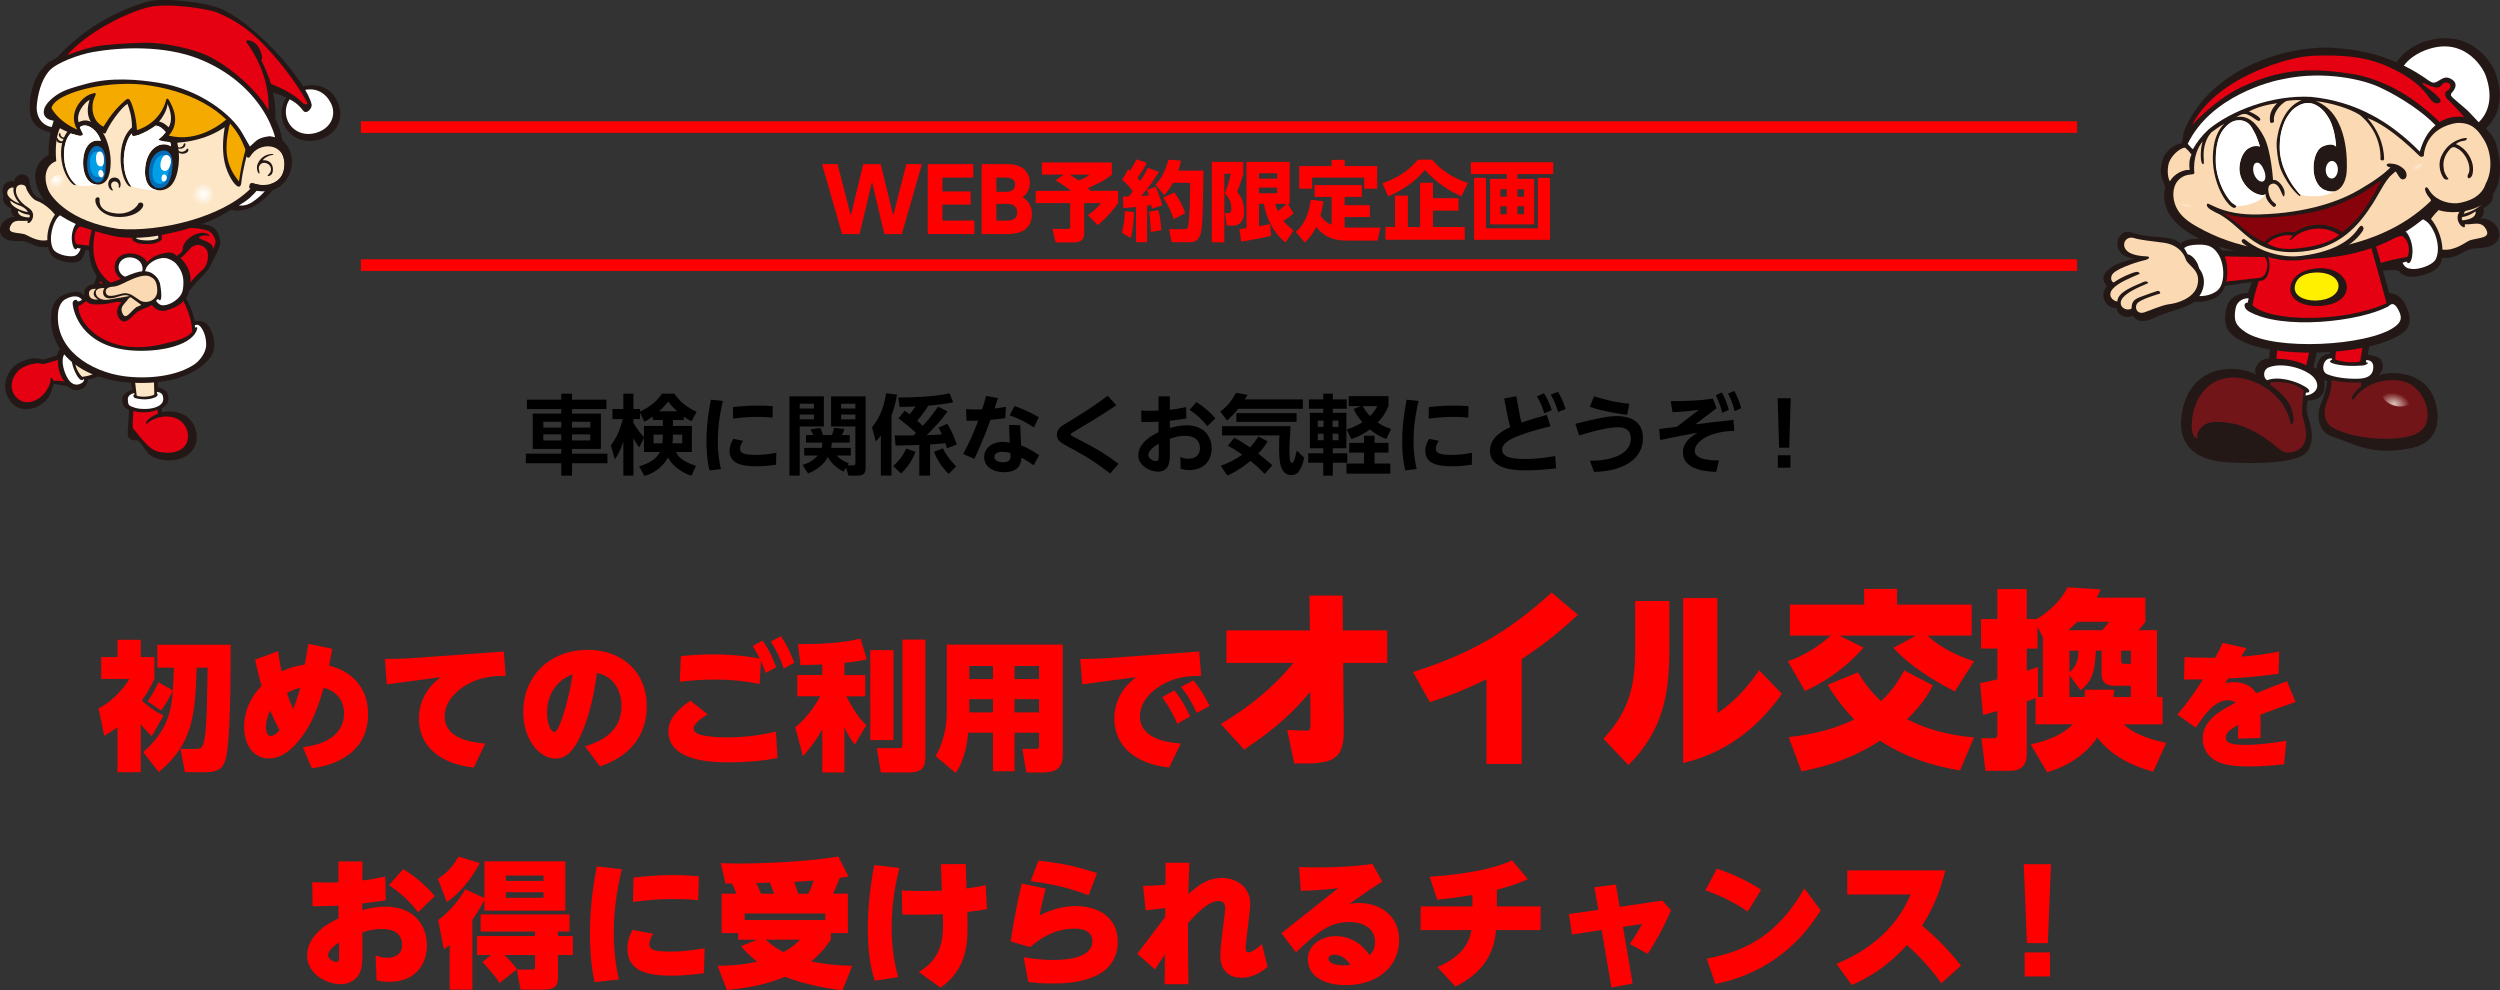 <?xml version="1.0" encoding="UTF-8"?><svg id="_レイヤー_2" xmlns="http://www.w3.org/2000/svg" xmlns:xlink="http://www.w3.org/1999/xlink" viewBox="0 0 862.4 341.62"><rect x="0" y="0" width="862.4" height="341.62" fill="#333333" stroke="none"/><defs><style>.cls-1{fill:#fff;}.cls-2{fill:#721519;}.cls-3{fill:none;stroke:red;stroke-miterlimit:10;stroke-width:4px;}.cls-4{fill:url(#_コバサンタの靴);}.cls-5{fill:url(#_コバサンタの靴-2);}.cls-6{fill:url(#_新規グラデーションスウォッチ_1);}.cls-7{fill:url(#_コバサンタの肌);}.cls-8{fill:#e50012;}.cls-9{fill:url(#_新規グラデーションスウォッチ_1-2);}.cls-10{fill:#87020a;}.cls-11{fill:#fff000;}.cls-12{fill:#f5aa00;}.cls-13{fill:#009fe8;}.cls-14{fill:#036eb7;}.cls-15{fill:#fce6c5;}.cls-16{fill:#231815;}.cls-17{fill:#fbd9b2;}.cls-18{fill:red;}.cls-19{fill:url(#_コバサンタの肌-2);}</style><radialGradient id="_新規グラデーションスウォッチ_1" cx="-5022.07" cy="-10745.57" fx="-5022.07" fy="-10745.57" r="9.63" gradientTransform="translate(1676.6 3607.89) scale(.33)" gradientUnits="userSpaceOnUse"><stop offset="0" stop-color="#fff"/><stop offset="1" stop-color="#fce6c5"/></radialGradient><radialGradient id="_新規グラデーションスウォッチ_1-2" cx="-201.52" cy="6.75" fx="-201.52" fy="6.75" r="5.44" gradientTransform="translate(219.35 62.02) scale(.74)" xlink:href="#_新規グラデーションスウォッチ_1"/><radialGradient id="_コバサンタの靴" cx="-216.24" cy="-1870.27" fx="-216.24" fy="-1870.27" r="7.14" gradientTransform="translate(455 1053.2) rotate(-167.5) scale(.76 -.52)" gradientUnits="userSpaceOnUse"><stop offset="0" stop-color="#dcc5b9"/><stop offset="1" stop-color="#721519"/></radialGradient><radialGradient id="_コバサンタの靴-2" cx="3417.23" cy="-325.85" fx="3417.23" fy="-325.85" r="7.15" gradientTransform="translate(-1592.72 1194.26) rotate(-20.39) scale(.76 .52)" xlink:href="#_コバサンタの靴"/><radialGradient id="_コバサンタの肌" cx="809.92" cy="2841.12" fx="809.92" fy="2841.12" r="2.71" gradientTransform="translate(-747.42 -4151.64) rotate(-3.94) scale(1.49 1.52)" gradientUnits="userSpaceOnUse"><stop offset="0" stop-color="#fff"/><stop offset="1" stop-color="#fbd9b2"/></radialGradient><radialGradient id="_コバサンタの肌-2" cx="864.04" cy="2707.52" fx="864.04" fy="2707.52" r="2.47" gradientTransform="translate(-719.38 -3745.78) rotate(-3.94) scale(1.49 1.44)" xlink:href="#_コバサンタの肌"/></defs><g id="_内容_共通_"><path class="cls-16" d="m35.66,126.96c-.69,1.84-1.13,3.32-5.27,4-.45,2.27-1.27,3.06-3.15,3.53-1.89.47-3.4-.63-3.95-1.23l-4.7-.84c-1.1,3.66-1.86,5.18-3.85,6.71-3.16,2.44-8.56,3.33-11.48-1.18-3.61-5.57.27-11.12,2.79-12.5,4.26-2.33,6.51-2.07,8.93-1.36l4.72-1.52c.26-1.39.65-2.32,2.59-2.7,1.94-.38,3.27.4,3.61,1.22.52-.28,1.39-.76,1.74-1.16,2.66.33,5.82.76,8.02,7.02Z"/><path class="cls-1" d="m28.97,130.62c-.21.45-.93,1.19-2.2-.72-.89-1.34-2.87-5.44-1.77-8.18-.33-.61-2-.95-2.86.55-1.33,2.31.06,6.51,1.42,8.58.5.76,1.72,2.11,3.35,1.79,1.41-.28,2.31-1.15,2.06-2.02Z"/><path class="cls-15" d="m34.01,126.84c-1.02,2.47-3.14,2.74-5.61,3.17-2.33-1.99-3.06-6.22-2.63-7.7,0,0,1.31-.49,2.23-.89,2.46.58,5.39,1.8,6.01,5.42Z"/><path class="cls-8" d="m22.28,131.68c-1.29-1.33-2.44-4.54-2.29-7.55-3.94,1.24-3.1.97-5.16,1.52-2.61-1.05-7.15.75-8.64,2.36-2.48,2.69-3,6.29-.65,8.95,2.79,3.14,6.87,1.57,8.86-.33,2.22-2.11,3.28-4.84,3.01-6.05-.16-.7.88,0,1.08.78,2.52-.12,3.79.33,3.79.33Z"/><path class="cls-16" d="m45.56,134.44c-.11-.92-1.28-8.19-1.5-8.98-.53-.05,9.61-3.77,10.16-.74l.22,8.93c1.53.18,4.01,1.19,3.64,4.45-.14,1.26-1.24,2.24-2.28,2.8l.06,1.37c2.05-.61,4.37-.54,6.98.55,3.98,1.64,5.9,6.49,4.64,10.45-1.93,6.08-11.39,7.02-15.92,3.53-1.3-1-2.21-3.26-3.98-4.88l-1.64-.08c-.63.11-1.51-.89-1.67-1.08-.34-.41-.15-2.11-.19-2.33l.44-7.01c-1.58-.69-2.43-1.46-2.36-3.79.04-1.5,2.03-2.69,3.4-3.22Z"/><path class="cls-8" d="m46,141.78c-.06,2.45-.51,5.55-.01,6.12,2.61,2.95,5.09,7.05,8.59,7.91,3.45.84,9.35.58,10.19-4.29.42-2.44-.66-5.3-3.14-6.77-2.87-1.72-7.65-1.46-10.99,1.41-.46.4-.27-.48-.05-.79,1.01-1.53,3.81-2.66,3.81-2.66-.04-.56-.02-1.39-.02-1.39-2.26,1.02-5.45,1.22-8.37.47Z"/><path class="cls-1" d="m54.13,135.17v.54c.37.07.46.87-.56,1.33-2.69,1.22-5.82.56-6.66.37-1.3-.3-.92-1.41-.51-1.31l-.06-.51c-.68.08-2.29.8-2.25,2.05.07,2.13.22,2.31,2.52,3.04,1.68.53,5.65.74,8.1-.63,1.73-.98,1.8-2.4,1.42-3.58-.26-.81-.99-1.19-2-1.3Z"/><path class="cls-15" d="m47.16,136.49c-.16-1.19-1.11-9.3-1.11-9.3l6.95-1.16s.16,8.73.23,10.08c-1.1.69-4.41,1.05-6.07.38Z"/><path class="cls-16" d="m61.36,98.77c3.08,3.43,4.93,8.29,5.93,12.12,1.12-.42,3.17-.19,4.27,1.08,1.51,1.7,2.59,4.7,2.33,8.05-.33,4.18-7.63,11.31-22.01,12.01-24.41,1.2-36.26-11.75-34.02-25.1.7-4.15,4.34-5.71,7.11-6.1.56-.08,1.87-.47,2.94.18.63.39,1.11,1.02,1.39,1.69,1.61-1.42,4.3-6.47,4.25-8.71,0,0-.36-2.2.38-3.68l27.45,8.47"/><path class="cls-8" d="m60.14,99.83c-4.62,1.89-15.3,2.68-25.18-3.3-2.6,5.18-5.9,8.41-7.96,9.04.06,6.86,10.35,17.41,28.59,13.26,6.09-1.38,9.64-2.51,10.72-4.51-.07-5.47-3.91-13.35-6.17-14.49Z"/><path class="cls-1" d="m71.12,119.09c-.11,2.93-2.61,5.56-3.79,6.4-6.23,4.41-16.56,5.39-24.71,4.26-11.15-1.54-23.84-9.1-22.57-22.04.18-1.89,1.12-3.49,2.06-4.2.58-.43,2.21-1.32,3.79-1.26.88.03,1.64.18,2.37,1.13,0,0-.07.19-.65.43-.57.24-.83.18-.83.18-.14-.98-1.84-.61-1.73.75.3,3.43,3.4,14.17,18.86,16.01,7.99.95,19.98-.55,23.36-5.69.86-1.29,1.12-2.71.04-2.02-.09-.22-.12-.84-.12-.84.31-.06,1.01-.59,1.96.49,1.14,1.31,2.06,3.87,1.95,6.43Z"/><path class="cls-16" d="m22.28,76.01c-.86-2.83-2.23-4.74-9.44-8-1.46-.66-2.6-3.91-2.68-5.27-.06-1.38-.85-2.42-2.43-2.58-1.16-.1-2.85,1.02-2.78,2.45-2-.57-5.11.94-3.73,4.99-.78,1.77.85,3.7,2.74,4.39-.23.63.03,2.43,1.3,2.88-3.38-.34-6.12,3.21-5.02,5.81.98,2.31,3.82,2.58,6.18,2.45,4.45-.25,5.05,2.8,10.39,2.01,3.47-.51,6.68-5.19,5.47-9.14Z"/><path class="cls-15" d="m16.23,82.87c2.59-.47,4.68-2.5,4.35-5.27-.22-3.26-4.98-7.38-7.9-8.33-1.78-.57-3.58-3.72-3.69-4.53-.17-1.26-2.91-1.56-3.38.12-.46,1.68.35,4.37,4.25,6.87,2.08,1.31,1.71,3.3,1.03,4.35-.65,1.04-1.6,1.11-1.38.48.24-.63-.61-.36-1.14-.35-1.79.05-3.62-.52-4.68,1.57-1.45,2.81,1.78,2.33,4.66,2.98,1.06.24,4.27,2.76,7.87,2.1Z"/><path class="cls-15" d="m6.85,70.27c-1.12-1.18-2.56-3.32-2.17-5.55-.95-.33-2.67.89-2.08,2.39.6,1.49,3.09,2.82,4.25,3.16Z"/><path class="cls-15" d="m7.15,71.04c-.84-.24-2.19-.81-3.54-1.79-.34.94,1.71,3.09,6.01,3.95,0,0-.28-1.16-2.47-2.15Z"/><path class="cls-15" d="m10.1,75.01s.45-.63-.08-.95c-.84-.01-2.51-.49-3.76-1.36-.23.85.47,2.23,3.83,2.32Z"/><path class="cls-16" d="m16.46,84.09c.29,2.21.48,5.35,6.75,6.35,5.44.88,5.51-2.15,6.26-4.15,1.94.03,5.99.64,8.59,2.43l.23-8.77-8.39-1.97c.4-2.46.84-4.29-2.12-5.38-3.59-1.32-5.25-1.33-7.1-.27-2.22,1.26-5.04,6.86-4.21,11.76Z"/><path class="cls-8" d="m36.9,86.34c-4.62-1.6-8.25-1.87-10.48-2.08-1.02-1.08-1.01-4.83,1.14-6.11,0,0,5.2,1.04,9.32,2.29-.33,1.57-.08,4.66.03,5.9Z"/><path class="cls-1" d="m27.84,85.77l-1.2-.24c-.22.79-1.37,1.01-1.82-2.36-.31-2.45.51-4.74,1.21-5.74.78-1.14,2.16-.52,1.88.02l.96.46c.41-1.21.83-3.04-1.95-3.79-2.76-.75-4.78-1.25-6.78.62-1.81,1.73-3.61,7.57-1.83,11.14.92,1.81,5.1,2.82,7.1,2.45,1.22-.23,1.94-1.21,2.44-2.56Z"/><path class="cls-16" d="m39.19,100.64c-8.02-4.58-11.23-13.94-5.8-25.91.66.49,5.19,1.72,9.25,2.69,4.86,1.2,6.85,1.17,15.05.39,9.15-.87,14.46-1.06,16.54,1.19,1.3,1.42,2.04,3.92,1.63,5.53-.28,1.1-1.4,3.45-1.4,3.45-1.07,2.12-3.18,5.76-7.02,9.01-5.11,6.81-20.23,8.23-28.25,3.64Z"/><path class="cls-15" d="m54.46,80.06c-1.28.14-5.98.57-7.41.57v1.69c1.3.71,5.71.99,7.56-.15l-.15-2.11Z"/><path class="cls-8" d="m71.73,81.29c-.87-.22-3.09.04-3.15.76,1.25.95,5.24,1.59,4.91,4.03.28-.94.85-1.75.85-2.51,0-1.69-1.31-3.55-2.72-4.01-1.96-.66-5.56-1.33-10.65-.66-1.77.24-5.37-.34-5.37-.34l.24,4.06c-1.14,1.15-3.13,1.75-6.26,1.56-1.51-.09-2.93-.48-3.66-1.14-.08-.08-.83-1.71.29-.87l-.11-3.61c-7.27-1.13-9.99-1.48-12.18-2.39-5.57,16.13,3.57,23.2,11.69,24.21,9.87,1.24,15.54-3.17,17.54-15.17.44-2.61,5.44-6.31,8.81-4.36.17.1.63.65-.22.44Z"/><path class="cls-16" d="m45.51,87.45c3.22.24,5.97,2.32,5.84,5.47-.14,3.15-3.06,4.29-6.24,4.24-3.52-.06-5.76-2.6-5.53-5.21.29-3.28,2.69-4.74,5.93-4.5Z"/><path class="cls-1" d="m45.08,88.79c2.27.18,4,1.63,4.11,3.86.09,1.85-1.57,3.48-4.58,3.18-2.59-.26-3.82-2.1-3.7-3.86.13-1.93,1.9-3.34,4.17-3.18Z"/><path class="cls-16" d="m49.83,100.18c-1.09-2.28-1.99-7.65,2.27-10.97,1.97-1.53,5.26-2.01,5.26-2.01,0,0,2.17-.55,3.61,1.1,3.58-2.35,3.57-4.76,6.81-5.24,0,0,3.37-.58,5.2,3.57.9,2.86.28,5.37-3.58,9.05-1.77,1.69-4.04,4.54-4.04,4.54-.75,3.26-3.47,5.59-7.85,6.82-4.98,1.38-6.59-4.57-7.68-6.85Z"/><path class="cls-1" d="m50.56,92.18c1-1.68,3.79-3.33,6.28-3.17,1.39.1,3.13,1.04,3.97,2.02,2.37,2.78,2.81,5.42,2.26,8.92-.54,3.5-5.86,6.18-7.84,5.14-.42-.22-1.23-.84-1.55-1.68l.86-.25c1.14,1.35,1.43-.69.74-4.85-.49-2.96-3.74-4.9-5.56-3.53,0,0,.53-2.1.84-2.61Z"/><path class="cls-8" d="m62.16,88.98c.92-.23,2.11-1.92,3.87-3.69.48-.3,2.03-1.12,2.74-.77,1.89.36,2.98,1.77,2.98,3.52,0,1.76-.24,3.67-2.27,5.39-2.05,1.73-3.78,4.02-3.78,4.02.28-2.53-.71-6.02-3.53-8.48Z"/><path class="cls-16" d="m54.25,103.16c-1.76,3.07-4.69,2.84-6.92,4.48-1.78,1.31-3.48,4-5.24,3.08-1.71-.89-2.63-4.21-.13-6.4-.98-.28-1.65-.18-2.75.01-.97.17-2.58.59-3.68.61-2.61.04-4.47.39-5.81-1.06-.98-1.07-.83-2.75-.49-3.79.88-2.62,5.71-2.34,6.71-2.36,1.3-.03,3.4-.43,4.76-1.1,6.66-3.27,9.08-3.59,11.37-2.57,0,0,5.25,2.36,2.19,9.1Z"/><path class="cls-17" d="m45.27,102.65c-.51-.35-1.11.59-1.42.99-1.03,1.33-2.54,2.29-1.67,4.33,1.17,2.73,2.6-.3,4.8-1.98.37-.28.35-.05,1.76-.8,0,0-1.52-1.16-3.47-2.53Z"/><path class="cls-17" d="m50.51,104.15c-2.03.11-2.56-.9-4.19-1.84-.16-.09-2.07-1.66-4.29-1.02-2.83.81-4.86,1.23-5.38.04-.66-1.5.47-2.29,2.1-2.43.69-.05,1.34-.07,2.95-.78,2.63-1.18,7.95-4.29,10.46-2.49,1.8.73,2.18,3.23,2.07,5-.1,1.76-1.46,3.4-3.72,3.52Z"/><path class="cls-17" d="m44.64,102.11s-.92-.65-3.1-.01c-1.22.37-5.75,2.22-5.99-1.22-.05-.52.31-1.31.52-1.49,0,0-2.83-.28-3.01,1.32-.18,1.6,1.54,3.08,4.34,2.65,2.79-.43,7.24-1.24,7.24-1.24Z"/><path class="cls-17" d="m33.13,99.66s-1.43,1.14-.49,2.64c.44.44.72.73,1.27,1,0,0-3.1.51-3.21-1.96-.1-2.02,2.43-1.68,2.43-1.68Z"/><path class="cls-16" d="m95.3,43.63c.08.78-.87,3.2-.95,3.83,2.99.6,6.21,4.67,5.67,9.65-.53,4.98-4.05,10.5-12.54,8.51-3.93,4.06-10.64,11.07-29.57,14.98-5.51,1.26-8.9,1.43-11.89,1.43-2.27,0-4.02-.2-5.27-.28-15.8-3.2-22.98-8.62-26.04-13.34-3.37-5.22-4.14-11.64,2.15-15.04-.32-2.13.27-8.21,1.67-10.41-3.68-2.46-7.19-6.25-3.98-14.68,3.22-8.43,12.49-14.27,27.33-15.16,20.38-1.23,30.13-.61,39.64,8.13,5,4.81,13.77,22.38,13.77,22.38Z"/><path class="cls-15" d="m20.69,44.2c-.91,1.65-1.84,5.88-1.29,11.39-3.67,1.3-4.63,5.58-2.7,10.07,1.11,2.55,7.56,10.93,24.21,13.31,14.15,1.08,35.54-3.83,45.6-13.99,0-1.47.37-2.21,2.02-1.47,1.65.74,9.38.91,9.56-6.61.18-7.54-7.15-9.05-9.93-4.43-.55.93-1.66.2-1.84-1.83-1.27,2.2-2.69,8.77-3.06,12.26-.36,3.49-2.9-.08-3.55-1.23-1.58-2.78-3.87-7.67-2.19-17.79-6.6,4.44-13.03,5.05-16.38,5.36,1.12,4,.8,11.19-1.92,14.5-1.02,1.22-2.65,1.95-4.22,1.91-5.08-.13-5.39-5.61-4.74-9.07,1.13-6.04,5.64-8,8.7-6.1,0-.61-.09-1.02-.34-1.45-1.42-.12-2.06-.17-3.04-.45-1.45-.24-.6-.76-.4-.91.76-.59,1.26-1.12,1.98-2.07-.96-1.21-2.05-2.1-3.44-2.26-2.2,1.57-3.79,2.35-5.73,3.17-3.21,1.1-2.34-.27-2.43-.51-2.39,1.9-4.85,11.88-.39,18.17.29.42-.62.18-.97-.21-3.17-3.37-4.19-15.32,1.33-20.01,0-4.03-1.05-6.7-1.56-8.14-1.88,1.18-5.12,5.37-6.76,8.54-.76,1.41-.72,2.14-1.71,1.48,1.64,2.55,2.87,7.11,2.67,10.79-.16,2.87-.62,6.75-4.19,7.04-3.57.3-5.62-3.43-5.29-8.63.23-3.67,2.19-7.3,6.07-6.4-.99-3.57-4.83-6.67-7.24-4.75.34.86.56,1.39.99,2.11.32.52-.25,1.11-1.48.81-1.1-.27-2.17-.64-2.68-.75-.88.88-1.88,2.53-2.2,5.51-.4,3.62.37,8.66,3.78,11.92.71.68-.43.45-1.02-.1-1.59-1.55-3.52-4.77-3.82-9.49-.2-3.13.46-6.29,2.15-8.42-.91-.41-1.92-.87-2.59-1.25Z"/><path class="cls-1" d="m25.96,63.46c1.75.88,4.19.9,8.05.17-3.57.3-5.62-3.43-5.29-8.63.23-3.67,2.19-7.3,6.07-6.4-.99-3.57-4.83-6.67-7.24-4.75.34.86.56,1.39.99,2.11.32.52-.25,1.11-1.48.81-1.1-.27-2.17-.64-2.68-.75-.88.88-1.88,2.53-2.2,5.51-.4,3.62.37,8.66,3.78,11.92Z"/><path class="cls-15" d="m27.11,42.17c.74-.41,2.47-1.08,4.21-.16-1.33-2.15-1.31-4.93-.38-7.6-2.04,1.13-4.74,4.62-3.83,7.76Z"/><path class="cls-16" d="m40.98,64.59c-.03.23.33.23.41.04.25-.53.34-1.27.05-2.06-.32-.86-1.14-1.46-2.29-1.3-2.14.3-2.42,3.3-.68,4.36.23.14.64.03.5-.12-.62-.66-1.09-2.31.04-2.81.74-.33,1.97.08,1.96,1.32,0,.27.04.43.02.58Z"/><path class="cls-12" d="m87.95,49.33c-.22-.21-1.23-.3-1.13-1.02.1-.73-.76.27-1.17.98-.91,1.59-2.39,7.09-3.2,13.31-4.44-5.42-5.18-10.61-3.46-18.75.2-.95,2.11-5.46-.04-3.41-2.14,2.03-10.61,8.94-20.73,6.33,2.89-3.22,2.82-7.21.47-11.5-.35-.6-1.08-2.3-1.54-.31-.29,1.29-2.32,7.46-9.89,9.93-.25-4.26-1.27-8.08-2.37-10.22-.26-.49-.71-.86-1.54-.17-3.06,2.6-5.2,5.23-7.66,9.2-4.37-2.15-4.25-7.61-3.13-9.94,1.14-2.33-.19-1.58-.59-1.49-3.65.77-8.8,6.67-5.32,12.45-7.87-3.48-11.55-9.66-10.43-15.73,1.43-7.77,6.74-19.62,38.92-17.17,29.61,2.26,39.03,23.91,38.11,35.04-3.37.42-4.19,1.33-5.31,2.46Z"/><path class="cls-16" d="m93.97,53.11c-1.74,0-3.95.79-5.11,3.48-.6,1.43.1,3.17.51,3.27.41.1,0-.83-.1-1.64-.11-.82.76-2.75,2.85-1.83,1.64.72,1.75,2.65.62,3.67-1.12,1.02.29.8.92.11.92-1.02.92-5.12-3.06-4.9.61-.81,2.04-1.64,3.06-1.75,1.02-.09.72-.4.31-.4Z"/><path class="cls-16" d="m22.39,47.45c-1.19.09-1.59-.77-1.56-1.3.03-.4-.61-.28-.53.44.07.7.87,1.38,1.89,1.34l.2-.48Z"/><path class="cls-16" d="m22.03,48.41c-.82.83-2.02-.09-2.13-.68-.04-.21-.21-.21-.33-.11-.18.14-.23.67-.05.97.43.7,1.68,1.09,2.48.47l.03-.64Z"/><path class="cls-15" d="m54.85,41.92c.88-.8,2.99-4.18,2.92-6.06,1.14,2.43,1.86,5.83.38,8.04-.93-.94-1.95-1.71-3.3-1.98Z"/><path class="cls-6" d="m20.45,66.65c1.75,0,3.17-1.42,3.17-3.18s-1.42-3.19-3.17-3.19-3.18,1.43-3.18,3.19,1.41,3.18,3.18,3.18Z"/><path class="cls-9" d="m69.44,71.09c2.24,0,4.06-1.81,4.06-4.05s-1.83-4.05-4.06-4.05c-2.24,0-4.04,1.81-4.04,4.05s1.8,4.05,4.04,4.05Z"/><path class="cls-16" d="m33.59,68.09c.6-.12.8.19.76.72-.19,2.6,1.55,4.4,5.59,4.81,4.41.46,7.12-1.86,7.85-3.47.12-.27.88-.45,1.36-.08.3.23.39.81.09,1.36-.69,1.24-3.19,3.62-8.67,3.41-5.24-.21-7.74-3.7-7.68-5.84.02-.58.2-.81.71-.91Z"/><path class="cls-16" d="m103.42,30.19c5.62-2.04,11.08-.17,13.25,5.45,1.89,4.9.16,10.56-6.58,12.5-5.92,1.72-10.68-1.37-12.29-5.53-1.89-4.91.27-10.48,5.62-12.42Z"/><path class="cls-1" d="m103.64,31.45c4.5-1.64,8.53.01,10.61,4.36,1.78,3.7.13,8.47-5.26,10.02-4.74,1.37-8.56-1.1-9.85-4.43-1.51-3.93.22-8.39,4.51-9.95Z"/><path class="cls-16" d="m94.94,41.03c3.02,5.6,4.78,16.13.34,22.85-.83,1.26-5.56,8.34-13.17,8.8-.82.05-4.88-.34-2.38-1.78,8.5-4.94,7.37-7.68,7.38-9.21.03-3.61-1.87-9.06-3.55-12.73-5.25-11.52-19.51-17.96-33.66-19.7-8.25-1.02-20.62.3-28.13,4.14-2.57,1.31-3.95,2.82-4.12,4.32-.16,1.51.22,1.66,1.03,2.71q.89,1.16.6,2.5l-.6,2.96c-1.1-.2-6.78-.73-8.12-5.91-.84-3.27-.19-11.38,4.1-16.39,1.96-2.29,2.91-2.63,4.65-3.43C32.21,5.97,47.35,1.56,51.19.49c4.59-1.27,20.36-.04,26.52,3.22,12.75,6.73,28.28,25.14,29.79,32.36.25,1.21-1.77,3.61-2.93,2.09-2.16-2.84-4.33-4.14-10.42-6.31,0,0,.59,3.08.7,4.27.24,2.73.09,4.91.09,4.91Z"/><path class="cls-1" d="m12.75,35.7c.65-5.57,2.37-9.14,4.22-11.26,2.46-2.82,10.34-5.66,15.17-6.51,9.53-1.67,24.52-2.38,36.57,2.42,20.5,8.18,28.39,26.09,26.75,34.73-.35,1.83.04,9.1-8.55,14.71-2.33,1.52-4.52,1.06-4.52,1.06,0,0,2.48-1.43,3.69-2.53,4.92-4.48,4.27-6,4.42-7.54.36-3.52-2.15-6.28-6.92-14.83-3.57-6.41-14.73-15.16-28.6-17.36-7.36-1.17-16.52-2.06-25.38.37-3.57.98-7.37,1.94-10.06,3.8-2.42,1.68-4.36,3.71-4.44,5.71-.05,1.2.45,2.73,3.4,3.17l-.63,2.16s-3.16-.17-4.65-3.67c-.5-1.17-.69-2.56-.47-4.45Z"/><path class="cls-8" d="m23.15,19.03c1.01-.24,4.03-1.78,9.88-3.01,2.82-.59,10.46-1.15,17.05-1.27,7.29-.14,16.9,2.46,20.32,3.92,6.88,2.95,17.38,10.98,22.24,19.41.42-11.62-5.24-20.25-7.43-23.23-1.1-1.49,1.64-1.13,3.22.42,1.57,1.55,2.6,5.72,1.58,5.31,1.01,1.82,3.22,7.18,3.47,8.38,6.16,2.47,8.43,4.16,11.4,6.94.81.14,1.65.39.65-1.39-3.02-5.39-10.13-15.42-17.89-22.29-4.31-3.82-9.04-6.41-12.99-7.98-3.26-1.29-16.78-3.31-23.32-1.76-7.36,1.75-20.95,8.36-28.17,16.54Z"/><path class="cls-15" d="m85.87,62.68c1.17.84,2.66.83,2.66.83,1.65.74,9.38.91,9.56-6.61.18-7.54-7.55-9.39-10.33-4.78l-2.39,2.28"/><path class="cls-16" d="m85.97,64.88c0-1.47.36-2.21,2.02-1.47,1.66.74,9.84,1.39,10.11-6.51.26-7.85-8.83-8.11-11.79-2.93-.53.94-1.87.44-1.48-2.18l2.7-2.45c1.12-1.13,2.16-1.93,5.52-2.36l2.04.37c2.99.6,6.1,4.56,5.57,9.54-.53,4.98-4.68,10.71-13.17,8.72l-1.51-.74Z"/><path class="cls-16" d="m93.97,53.11c-1.74,0-3.95.79-5.11,3.48-.6,1.43.1,3.17.51,3.27.41.1,0-.83-.1-1.64-.11-.82.76-2.75,2.85-1.83,1.64.72,1.75,2.65.62,3.67-1.12,1.02.29.8.92.11.92-1.02.92-5.12-3.06-4.9.61-.81,2.04-1.64,3.06-1.75,1.02-.09.72-.4.31-.4Z"/><path class="cls-14" d="m36.45,55.48c.1,3.01-.02,7.24-2.41,7.47-2.76.27-4.11-3.57-3.99-6.57.15-3.79,1.74-6.03,3.26-6.03,1.52,0,3.01,1.17,3.14,5.13Z"/><path class="cls-13" d="m35.5,55.84c.07,2.1,0,5.08-1.69,5.21-2.1.17-2.76-2.71-2.78-4.81-.04-2.93,1.21-3.99,2.27-3.99,1.06,0,2.1.82,2.19,3.58Z"/><path class="cls-14" d="m59.45,57.9c-.34,3.61-1.38,7.26-4.93,6.98-2.86-.23-3.57-4.54-2.94-7.55.91-4.46,3.76-5.69,5.44-5.39,1.71.31,2.78,2.2,2.43,5.96Z"/><path class="cls-13" d="m58.46,57.73c-.39,2.38-1.15,5.74-3.26,5.72-2.65-.02-2.82-3.34-2.38-5.71.61-3.32,2.41-4.38,3.72-4.28,1.31.11,2.42,1.14,1.92,4.27Z"/><path class="cls-1" d="m33.13,54.94c-.08-2.16.6-2.68,1.32-2.68.71,0,1.36.94,1.42,2.68.05,1.46-.22,2.46-1.13,2.47-.92,0-1.55-.91-1.6-2.46Z"/><path class="cls-1" d="m34.67,58.65c.43,0,.93.31,1.06,1.23.1.71-.25,1.34-.76,1.34-.51,0-.94-.62-1.06-1.24-.12-.62.26-1.33.76-1.33Z"/><path class="cls-1" d="m55.37,56.46c.23-1.86,1.19-3.22,2.32-2.97,1.14.26,1.52,1.89,1.16,3.12-.35,1.24-.98,2.52-2.13,2.35-1.04-.16-1.52-1.08-1.34-2.5Z"/><path class="cls-1" d="m55.73,61.4c0-.73.37-1.34.99-1.22.6.13.93.73.82,1.34-.14.61-.46,1.1-1.08,1.1s-.73-.49-.73-1.21Z"/><path class="cls-16" d="m61.24,50.65c.59.5,1.86.14,2.12-.87.07-.26.25-.4.4-.35.15.05.19.23.2.34.07.65-.66,1.84-2.5,1.48l-.21-.6Z"/><path class="cls-16" d="m61.33,51.77c.98,1.09,2.59.47,2.93-.15.27-.51.73-.37.74,0,.02.52-.25.83-.74,1.11-.45.26-1.67.62-2.81-.17l-.12-.8Z"/><path class="cls-1" d="m45.2,64.14c1.27.84,6.67,1.57,9.81,1.49-5.08-.13-5.39-5.61-4.74-9.07,1.13-6.04,5.64-8,8.7-6.1,0-.61-.09-1.02-.34-1.45-1.42-.12-2.06-.17-3.04-.45-1.45-.24-.6-.76-.4-.91.76-.59,1.26-1.12,1.98-2.07-.96-1.21-2.05-2.1-3.44-2.26-2.2,1.57-3.79,2.35-5.73,3.17-3.21,1.1-2.34-.27-2.43-.51-2.39,1.9-4.85,11.88-.39,18.17Z"/><path class="cls-16" d="m834.7,78.26c.81-3.51,2.32-5.96,10.83-10.53,1.73-.92,2.85-4.98,2.82-6.65-.04-1.69.83-3.02,2.75-3.34,1.4-.22,3.56,1.01,3.59,2.76,2.39-.86,6.3.72,4.96,5.76,1.1,2.09-.73,4.58-2.97,5.58.34.74.17,2.97-1.34,3.62,4.08-.7,7.72,3.39,6.61,6.66-.99,2.88-4.43,3.46-7.32,3.5-5.44.06-5.92,3.83-12.5,3.32-4.26-.33-8.56-5.76-7.43-10.67Z"/><path class="cls-17" d="m842.64,86.11c-3.19-.36-5.92-2.65-5.75-6.05,0-3.99,5.45-9.41,8.93-10.81,2.12-.85,4.04-4.84,4.11-5.82.1-1.55,3.41-2.14,4.13-.13.7,2-.06,5.35-4.61,8.72-2.42,1.77-1.8,4.16-.89,5.38.88,1.21,2.04,1.21,1.72.48-.34-.74.71-.49,1.35-.52,2.19-.09,4.36-.95,5.84,1.52,2,3.31-1.97,2.99-5.43,4.01-1.27.39-4.97,3.72-9.41,3.22Z"/><path class="cls-17" d="m853.02,69.98c1.27-1.53,2.84-4.26,2.18-6.94,1.12-.48,3.32.86,2.73,2.73-.6,1.87-3.52,3.69-4.91,4.2Z"/><path class="cls-17" d="m852.72,70.93c1.01-.37,2.61-1.18,4.17-2.48.49,1.12-1.83,3.91-6.99,5.31,0,0,.24-1.44,2.82-2.83Z"/><path class="cls-17" d="m849.46,76.02s-.59-.73.02-1.17c1.02-.09,3.01-.81,4.46-1.97.34,1.01-.4,2.75-4.48,3.14Z"/><path class="cls-16" d="m842.47,87.61c-.17,2.72-.18,5.8-7.74,7.55-3.82.9-6.17-.2-7.14-1.57-.7-.97-6.23-.45-9.68.98,0,0-3.91-.84-4.29-6.27-.28-3.98,1.93-3.91,1.93-3.91l10.05-3.11c-.7-2.97-1.37-5.16,2.14-6.73,4.27-1.91,6.28-2.06,8.63-.92,2.81,1.34,6.71,7.93,6.11,13.98Z"/><path class="cls-8" d="m817.77,92.07c5.49-2.33,9.89-2.96,12.59-3.41,1.15-1.41.82-5.97-1.9-7.34,0,0-6.25,1.7-11.16,3.57,0,0-1.16,2.06-1.1,3.24.09,1.58,1.58,3.08,1.57,3.95Z"/><path class="cls-1" d="m828.75,90.62l1.44-.39c.34.94,1.76,1.11,2.02-3.04.17-3.01-1.02-5.73-1.95-6.89-1.05-1.32-2.67-.45-2.29.18l-1.12.65c-.61-1.44-1.26-3.63,2.06-4.79,3.31-1.14,5.72-1.92,8.32.2,2.35,1.96,4.98,8.16,3.12,12.66-.97,2.29-5.98,3.87-8.44,3.58-1.5-.18-2.4-.56-3.13-2.16Z"/><path class="cls-16" d="m818.25,114.59l-1.45,7.77c1.46.21,3.83.72,4.56,1.66,1.16,2.39.69,3.97-.94,5.5,4.98-1.83,17.68-1.53,20.11,10.89,1.52,7.8-1.85,12.81-8.83,14.2-13.98,2.78-19.89-1.76-26.96-3.91-5.14-1.56-5.62-7.44-4.36-10.65,1.26-3.22,2.14-5.92,2.45-8.58-2.18-.5-4.26-3.24-3.45-5.77.82-2.53,1.91-3.43,4.36-3.76l.08-6.1,14.41-1.24Z"/><path class="cls-16" d="m783.41,114.77l-.62,8.94c-3.23-.27-5.7,3.36-4.56,5.5-7.19-3.95-24.42-3.47-25.84,15.87-.51,6.96,3.39,13.36,14.82,14.3,10.95.9,22.5.18,26.79-2.09,4.29-2.27,4.07-8.17,2.32-13.01-1.22-3.38-.18-6.17-.18-6.17,3.47.26,6.05-1.89,5.78-5.83-.17-2.51-1.82-4.81-3.85-5.67l2.45-11.04-17.1-.8Z"/><path class="cls-8" d="m806.11,117.66l-.56,6.29c2.21,1,6.69,1.35,8.62.72l1.28-7.66-9.34.65Z"/><path class="cls-1" d="m802.77,129.08c2.93,1.22,7.03,1.66,10.65,1.57,2.97-.07,4.87-.99,5.21-3.24.35-2.31-.71-3.16-2.36-3.22l-.11.83c1.47-.1.23.98-1.25,1.08-3.44.24-7.4.18-10.27-.78-.95-.31-1.2-.74-.41-1.12.8-.39-.12-.78-1.02-.43-2.08.8-2.49,4.45-.46,5.3Z"/><path class="cls-2" d="m814.5,131.9c-2.13.15-5.92.16-10.19-.78-.22,3.97-.57,4.82-1.56,7.19-1.26,3.02-1.36,7.16,1.78,9.1,4.81,2.97,17,5.26,26.41,3.13,5.46-1.24,7.23-4.95,6.25-9.65-.98-4.71-4.62-9.73-11.22-9.77-6.59-.04-11.03,2.41-14.19,6.74,0,0-.82.06-.4-.96.42-1.02,2.41-3.3,3.05-3.5l.06-1.49Z"/><path class="cls-4" d="m826.32,140.05c-2.91-.64-4.91-2.8-4.47-4.8.45-2.01,3.17-3.12,6.09-2.47,2.91.64,4.91,2.8,4.46,4.81-.44,2.01-3.17,3.11-6.08,2.47Z"/><path class="cls-8" d="m797.65,117s-1.91,8.04-2.09,9.05c-3.09-1.77-8.32-2.4-10.29-2.26l.7-7.71,11.68.92Z"/><path class="cls-1" d="m798.6,130.77c-2.21-3.3-10.74-6.01-15.85-4.09-2.4.91-1.96,3.84-.68,4.49,3.6-1.48,9.64.08,13.25,2.3,1.52.93,1.87,2.1.14,1.97l-.18,1c2.7-.19,5.46-2.46,3.32-5.67Z"/><path class="cls-2" d="m783.18,132.83l.18-1c5.9-.4,9.46,1.08,11.32,2.93-.47,3.98-.74,7.65-.37,8.92.98,3.39,3.32,10.84-3.84,12.37-1.7.36-3.34-.4-4.28-1.19-6.82-5.71-13.26-9.47-22.15-9.34-4.46.06-6.4,3.9-6.08,4.87.55,1.71-3.37.74-1.32-8.31,1.14-5.02,5.11-11.97,14.01-11.84,7.17.1,17.26,5.47,19.34,15.22.37,1.71,1.22.92,1.18-.82-.14-5.68-4.35-9.34-7.98-11.8Z"/><path class="cls-16" d="m786.77,156.3c-6.36.93-16.53.81-20.52-.07-4.27-.94-6.83-2.25-7.21-4.19-.38-1.96,1.19-4.13,5.63-4.34,12.56-.62,18.55,7.37,22.09,8.61Z"/><path class="cls-16" d="m781.83,84.07c-3.3,7.15-5.08,13.53-6.33,16.91-5.16.36-7.4,2.57-7.87,7.71-.37,4.1.97,6.95,6.83,9.5,13.08,5.69,45.11,4.31,54.93-3.78,2.61-2.15,1.99-5.66.92-8.14-1.18-2.71-2.64-4.92-6.12-5.18,0,0-4.4-16.01-5.84-20.19-4.04-5.98-30.92-3.96-36.52,3.18Z"/><path class="cls-8" d="m783.14,86.37c-3.38,8.38-5.62,15.21-6.11,18.95,6.08,5.76,31.39,6.07,46.24-.72,0,0-5.09-18.92-6.35-22.79-2.41-3.95-28.61-2.73-33.79,4.55Z"/><path class="cls-1" d="m775.71,102.94c-.19.76-.39,1.51-.39,1.51-1.34-.24-1.58,1.82.37,2.94,11.49,6.62,38.14,3.63,48.15-1.67,1.05-.97,2.02-1.57,3.45,1.08,1.42,2.62,1.25,4.19-1.32,6.02-9.18,6.56-41.35,8.28-51.28,1.8-3.5-2.29-4.25-4.09-3.52-8.16.53-3,3.28-3.69,4.53-3.53Z"/><path class="cls-16" d="m790.07,99.54c.03-1.07.53-5.83,8.35-6.89,6.94-.94,11.32,2.89,11.14,6.66-.17,3.78-4.3,5.91-8.79,6.2-6.5.43-10.83-2.06-10.7-5.98Z"/><path class="cls-11" d="m791.6,99.06c.22-2.53,2.19-4.69,6.67-5.03,4.48-.34,8.12,1.43,8.41,4.35.28,2.91-3.06,5.17-7.62,5.29-4.54.13-7.71-1.79-7.46-4.61Z"/><path class="cls-16" d="m781.02,87.05l-14.6-.69c-1.56-2.32-3.79-3.76-6.27-3.91-2.48-.15-6.8-.33-8.31,2.22-1.23,2.09-2.59,8.63-.47,14.31,1.76,4.7,5.08,5.69,9.08,4.97,3.99-.72,6.15-2.31,7.07-5.32l12.75-1.85c3.09-.4,3.55-8.68.74-9.73Z"/><path class="cls-8" d="m781.22,88.67l-13.76-.21c.97,2.7,1.16,6.29.45,8.66,0,0,8.99-1,11.55-1.25,2.56-.25,3.54-5.18,1.76-7.2Z"/><path class="cls-1" d="m753.63,88.16c1.19-1.32,3.44.73,4.35,2.63,1.52,3.22,1.21,8.65-1.67,8.73-1.18.03-1.05,1.76-.09,2.15,2.32.96,6.61.47,8.85-1.6,2.65-2.45,2.3-9.16.09-12.45-1.43-2.12-2.85-3.4-7.07-3.23-4.63.19-5.2,1.32-5.39,3.13-.18,1.81-.18,1.86.93.64Z"/><path class="cls-16" d="m756.45,90.5c-1.82-1.33-2.44-6.54-6.56-7.87-4.11-1.33-9.14-.47-14.71-2.51-2.41-.88-5.2,1.3-4.68,4.79.51,3.49,4.75,4.38,6.24,4.33-9.36,1.71-13.4,5.93-9.89,9.47-2.72,2.52-.83,7.69,3.24,7.51.42,2.59,3.19,3.83,5.68,2.65,1.45,2.5,4.33,2.2,7.32.8,5.71-2.68,11.66-3.36,14.39-6.08,3.39-3.38,4.4-9.12-1.04-13.09Z"/><path class="cls-17" d="m753.95,89.36c-.65-2.18-2.96-5.01-7.58-5.63-4.62-.62-8.08-.93-10.12-1.59-2.95-.95-4.82,2.37-2.41,4.5,1.85,1.63,5.59,1.73,6.8,1.81,1.19.08.83.96-.84,1.3-1.68.34-8.88,2.53-10.83,4.53-.97.98-.98,2.79.2,3.17,2.22-1.65,6.43-3.52,7.85-3.66.91-.09,1.11.66,1.11.66-3.26,1.43-7.27,2.96-9.22,5.09-2.2,2.39,0,4.36,1.5,4.47.07-3.16,4.84-4.94,9.03-6.76,1.3-.57,1.62.41,1.62.41-3.71,1.55-8.2,3.51-9.26,5.84-1.06,2.33,1.64,4.01,3.51,2.93,0-2.25.71-3.1,3.02-3.99,2.32-.9,5.7-2.02,5.7-2.02.76-.25,1.21.24,1.15.83-1.15.35-6.8,2.01-7.89,3.37-1.15,1.43-.12,3.9,2.33,3.16,1.72-.52,6.19-2.59,8.77-2.86,2.57-.28,8.45-2,9.61-6.42,1.42-5.47-3.3-6.69-4.04-9.14Z"/><path class="cls-5" d="m770.69,138.34c2.79-1.04,4.48-3.45,3.76-5.37-.72-1.93-3.57-2.65-6.36-1.61-2.8,1.03-4.49,3.45-3.77,5.37.72,1.93,3.57,2.65,6.37,1.62Z"/><path class="cls-16" d="m837.05,48.32s7.52,2.04,14.25-.31c7.32-2.57,14.2-10.06,9.5-22.98-1.32-3.64-9.23-16.51-26.08-10.09-6.93,3.16-11.07,9.33-11.46,15.89"/><path class="cls-1" d="m827.38,26.62c1-3.75,3.36-6.48,7.77-8.67,14.1-6.46,21.16,4.97,22.27,8,2.73,7.52,1.08,12.85-2.37,16.25,0,0-1.73-1.91-3.33-3.56-1.98-2.03-6.23-5.06-6.25-5.8-.02-.73.27-.68.97-1.68.77-1.12,1.03-2.52-.31-3.53-3.53-2.67-4.97,1.74-7.34.74-2.42-1.02-4.95-2.37-4.95-2.37-.97.07-6.49,5.13-6.56,4.96-.59-1.51-.05-3.77.1-4.35Z"/><path class="cls-16" d="m845.05,40.62s.88-6.75-3.8-10.27c-4.67-3.51-15.76-12.54-35.36-13.76-13.6-1.39-42.67,5.31-52.27,28.13-.5,1.18-.66,3.45-1.05,4.72-2.71.42-5.6,2.56-6.63,5.94-1.76,5.79,1.23,8.41,1,9.26-.72,2.63-.78,6.44,2.22,10.41,4.39,5.83,14.95,11.84,36.25,13.82,36.04,3.34,49.83-13.59,55.02-16.83,3.04,2.43,28.04,3.41,20.62-22.43-.48-1.69-5.49-11.29-15.99-8.97Z"/><path class="cls-1" d="m821.83,30.56c6.82,3.27,14.23,8.29,18.32,12.65-2.86,2.29-4.47,5.85-5.42,9.09-10.17-10.3-21.97-17.3-37.46-18.88-13.46-.74-27.47,4.72-35.38,11.2-2.63,2.48-3.99,4.34-5.43,6.85-.48-.29-1.41-1.46-1.79-1.86,8.07-16.56,28.83-21.65,33.18-22.38,13.66-2.88,27.63.03,33.98,3.34Z"/><path class="cls-1" d="m780.99,58.7c.69,1.68.68,3.45-.3,3.86-.97.43-2.34-.59-3.04-2.26-.69-1.67-.46-3.69.52-4.1,1.14-.49,2.13.83,2.83,2.5Z"/><path class="cls-17" d="m856.49,47.64c-1.73-2.86-4.01-5.56-9.14-5.21-3.66.59-8.47,2.54-10.47,7.82-.32.85-.75,2.28-.76,3.5-.4.5-1.1.38-1.44.11-.21-.16-10.08-10.36-17.94-13.09,3.4,3.95,5.56,8.64,5.7,14.13l-.32.46c-.35.02-.7-.07-.94-.27.17-6.07-2.41-11.6-7.18-15.47-3.49-2.2-9.64-4.09-15.2-4.77.07.03.15.05.22.07,11.3,4.48,10.7,21.44,10.48,24.5-.21,3.07-2.24,8.44-7.6,6.13-5.38-2.31-4.5-12.98-1.03-14.86,3.47-1.88,4.98-.18,4.98-.18-.93-13.12-8.01-14.96-9.29-14.93-5.38-.23-10.01,5.86-10.12,14.81-.13,8.95,6.12,15.5,6.81,16.43.69.94-.03.79-.03.79,0,0-3.62-2.58-6.45-9.19-.78-1.83-1.7-7.51-1.35-10.08,1.37-10.33,6.75-13.1,8.54-13.74-.03,0-.04,0-.06,0-1.52-.23-4.16.05-5.18.24-2.27,1.2-4.79,4.28-4.25,7.1-.31.47-1.01.69-1.37.2-.48-3.07.88-5.04,2.44-6.54-3.43.45-6.84,1.34-9.74,2.86,1.66.59,4.2,2.09,3.9,2.88-.53,1.2-2.18-.89-4.05-1.65-1.33-.79-2.75-.24-4.22.73,4.04-.87,7.13,2.11,9.6,6.89,2.45,4.78,3.08,14.79,3.08,14.79,1.74-.45,4.08,2.78,3.99,4.45-.12,2.14-.46,1.35-1.46-.93-1-2.27-2.22-2.53-3.14-2.12-.91.42-1.04,1.1-1.05,2.06.27,2.92,1.64,4.12,2.14,4.44.51.32.77.77.34,1.15-.43.39-.66.21-.66.21-2.91-2.23-2.72-4.33-2.72-4.33-2.92,1.49-9.92-3.55-9-10,1.14-7.98,6.94-6.71,6.94-6.71,0,0-1.08-3.99-3.08-6.79-2-2.8-5.51-2.21-7.14-1.06-4.67,3.35-4.81,8.91-4.89,12.78.04,8.66,5.31,14.48,5.64,14.78.34.29,2.09.92,1.09,1.59-1,.66-3.77-2.19-5.64-6.66-1.88-4.47-2.64-9.51-1.78-14.69.52-3.16,1.78-5.8,3.6-7.59-1.57.86-2.93,1.89-4.41,2.94,0,0-.95,1.02-1.56,2.33-.61,1.33-1.09,2.9-1.17,5.11-.04,1.33.27,3.46-.02,3.54-1.39.36-1.07-6.02-.26-7.81-1.41,1.41-3.42,5.53-2.92,10.7.14,1.34-2.38-.16-5.18,2.34-2.5,2.23-2.72,6.87-.6,10.51,1.34,2.32,3.65,4.18,6.88,5.96,12.98,7.37,28.05,9.75,43.87,7.79,13.82-2.26,26.56-6.98,36.64-16.79.23-.41-.72-1.21-1.3-2.15-.65-1.03-.93-2.19-.51-2.46.48-.3.96.49.96.49,1.85,3.4,5.77,5.11,9.81,4.95,4.25-.51,8.61-2.46,9.94-6.73,2.57-4.69,2-11.38-.96-15.79Z"/><path class="cls-1" d="m806.47,58.65c-.07,1.68-1.07,3-2.22,2.94-1.15-.05-2.03-1.46-1.97-3.13.07-1.68,1.07-2.99,2.22-2.94,1.16.05,2.04,1.45,1.97,3.13Z"/><path class="cls-7" d="m755.62,71.38c2.8-.18,4.92-2.65,4.73-5.5-.19-2.85-2.62-5-5.43-4.82-2.8.19-4.92,2.65-4.73,5.51.2,2.85,2.62,5.01,5.43,4.81Z"/><path class="cls-16" d="m850.97,47.9c-.27.81-1.47.65-2.25.92-.9.32-1.55.88-1.55.88.31.13,1.19.46,1.68.87,2.64,1.77,4.88,5.61,4.1,9.3-.07.67-.58,1.59-1.39,1.65-.98-.82.34-1.61.27-2.79.25-3.1-2.23-6.72-4.21-7.53-.51-.26-1.37-.93-2.41.16-1.82,2-2.71,4.26-2.18,6.98.09,1.3.85,2.36,1.62,3.42-.43.37-1.25.2-1.63-.22-1.65-2.21-2.01-5.82-.57-8.23,2.61-5.14,7.76-5.75,8.16-5.71.42.03.37.3.37.3Z"/><path class="cls-19" d="m836.3,64.61c2.33-.16,4.09-2.11,3.94-4.37-.16-2.25-2.17-3.95-4.49-3.78-2.33.16-4.1,2.11-3.94,4.36.16,2.26,2.16,3.95,4.5,3.79Z"/><path class="cls-1" d="m781.6,67s-2.2,3.87-10.21,4.16c0,0,.02-.1-.16-.29-.18-.18-.37-.32-.54-.41-.17-.1-.44-.25-.64-.39,0,0-.96-.87-1.79-2.14-.84-1.26-1.8-2.9-2.53-5.05,0,0-.93-2.5-1.26-5.02-.33-2.53-.02-5.79.07-6.47.09-.68.53-4.04,2-6.14,1.48-2.09,3.2-3.65,5.49-3.77,2.28-.12,3.54,1,4.07,1.58.52.57,1.52,2.36,2.05,3.45.52,1.1,1.49,4.13,1.49,4.13,0,0-.69-.27-1.16-.24-.49.02-1.4-.08-2.79.76-1.38.84-2.23,2.56-2.49,3.34-.28.78-.91,2.79-.6,4.84.33,2.04.87,2.85,1.79,4.24.91,1.37,2.69,2.79,4.43,3.39.38.13,1.78.61,2.77.03Z"/><path class="cls-1" d="m805.31,66.03s-2.59,1.62-6.4,1.68c-3.8.06-5.03-.38-5.75-.84-.53-.65-1.94-2.34-2.63-3.43-.7-1.08-2.38-4.13-3.03-6.16-.65-2.03-1.03-3.95-1.09-5.45-.05-1.49,0-4.08.43-5.99.42-1.92,1.3-4.15,1.64-4.72.35-.58,1.56-2.8,3.03-3.82,1.47-1.02,2.21-1.41,3.54-1.69.69-.08,2.43-.39,4.48.96,2.05,1.34,2.94,2.78,3.83,4.19.89,1.4,1.41,3.39,1.66,4.2.25.8.92,4.63.85,5.65,0,0-.9-1.03-2.68-.68-1.77.33-2.29.81-2.55.97-.24.15-.96.67-1.64,2.2-.68,1.53-.73,2.57-.78,2.81-.03.25-.25,1.55-.04,3.66.21,2.12,1.35,3.93,1.63,4.27,0,0,.8,1.14,2.15,1.68,1.35.54,2.22.62,3.34.5Z"/><path class="cls-17" d="m775.77,80.22l-2.74,1.68c6.71,6.23,14.54,7.38,20.92,6.57,13.77-1.75,18.77-7.02,21.16-12.43"/><path class="cls-16" d="m763.62,72.88c10.7,4.83,12.67,15.66,30.57,13.91,12.7-1.24,19.33-8.68,24.4-16.7,2.79-4.43,4.65-8.98,8.01-11.17l-6.55,3.02c-4.94,5.65-34.33,17.58-54.41,10.56l-2.01.38Z"/><path class="cls-16" d="m824.5,56.4c1.8.12,3.1.48,4.56,1.75,1.47,1.27,1.3,2.99.55,3.5-.71.49-1.47.21-2.1-.78-.87-1.4-1.16-2.48-3.53-3.31-1.14-.4-.75-1.25.51-1.16Z"/><path class="cls-8" d="m797.12,79.13c-4.15.89-5.66,2.55-6.69,3.52-.37.35-.64.06-.49-.14.26-.36.63-.83.99-1.16-2.47-.84-7.34.77-8.78,2.7,3.24,1.88,6.57,2.1,10.99,1.59,6.97-.8,10.86-2.27,13.82-4.58-2.2-1.4-5.46-2.87-9.84-1.93Z"/><path class="cls-16" d="m762.97,70.83c5.11,2.59,10.77,3.29,16.17,3.15,17.37-.45,28.47-4.92,34.39-8.34,5.92-3.42,8.81-5.67,11.43-8.16.82-.44.43-.23,1.46-.09.81.55.43.82.18,1.53-1.96,1.81-5.7,4.33-10.27,7.11-11.64,7.06-29.29,10.37-42.31,9.16-4.04-.38-7.01-.45-10.97-2.6-2.05-1.12-1.88-2.01-1.66-2.23.21-.22.41-.13,1.59.47Z"/><path class="cls-16" d="m813.46,78.89c-3.05,4.55-9.38,8.21-20.02,9.43-6.4.73-13.93-1.66-18.62-5.4-.38-.3-.77-.64-1.18-.36-.76.5-.07,1.24.17,1.42,5.47,4.19,11.81,6.73,20.96,5.63,10.73-1.3,17.07-5.19,20.16-9.82.19-.29.85-1.26-.16-1.88-.44-.27-1.13.72-1.3.97Z"/><path class="cls-8" d="m844.21,34.14c-.05-.05-.11-.11-.17-.16-.16-.23-1.28-1.95.15-2.69,1.79-.92,1.27-3.03-.54-2.82-1.05.12-1.13.79-1.93,1.41-.56.44-1.61.35-2.8-.03-1.45-.46-2.97-1.28-3.08-1.2-.4.26-.23.34,2.73,2.58,2.49,1.89,3.69,3.39,3.27,3.9-.42.51-1.18.79-2.33.18-1.03-.76-1.59-1.76-2.42-2.82-2.51-3.22-5.54-5.52-9.85-7.82-7.34-3.91-14.73-6.06-29.31-5.42-8.4.14-34.26,7.81-41.85,24.24.39-.94,8.28-9.15,16.93-13.32,14.28-6.89,25.3-6.81,39.71-4.46,11.46,2.53,20.36,8.2,28.89,16.42,0,0,1.31-1.01,3.67-1.55.8-.19,3.51-.56,4.72-.17.36.12-3.54-4.14-5.8-6.27Z"/><path class="cls-17" d="m748.29,55.9c.91-2.32,3.34-4.51,5.21-4.97.59-.04,1.89,1.65,2.48,2.38-.84,1.77-.86,3.59-.64,5.34-1.91-.3-5.35,1.23-6.82,3.9-1.08-1.9-.78-5.33-.23-6.65Z"/><path class="cls-10" d="m781.21,83.56s-3.78-1.6-6.55-4.05c-2.48-2.2-4.34-3.74-7.07-5.54-.26-.17-.63-.39-.57-.45.06-.06.22.04.78.24,1.38.5,4.05,1.16,8.36,1.32,3.91.15,11.02-.09,18.72-1.35,7.43-1.21,13.06-3.44,19.43-6.84.98-.52,2.8-1.72,4.41-2.82.93-.63,1.62-1.25,2.13-1.48.37-.17.45.22.23.56-.11.18-.55.87-.91,1.63-1.02,2.12-4.62,7.85-6.81,10.35-2.89,3.3-5.42,4.96-5.42,4.96,0,0-5.14-4.42-13.16-1.64,0,0-2.45,1.15-3.1,1.71,0,0-6.14-1.29-10.47,3.39Z"/><path class="cls-18" d="m52.34,253.94c-1.1-1.06-2.35-2.3-3.79-4.18v16.61h-8.02v-15.55c-1.63,1.25-2.69,1.92-4.56,3.02l-1.97-9.46c6.14-3.17,9.65-8.54,10.66-10.18h-9.75v-7.54h5.62v-5.95h8.02v5.95h4.7v7.54c-.91,1.92-2.02,4.27-4.32,7.49,1.73,1.58,4.22,3.6,7.49,5.14l-4.08,7.1Zm1.92-23.62v-7.92h25.3c0,9.55,0,32.02-1.58,38.93-.72,3.07-2.02,5.04-6.91,5.04h-7.3l-1.49-8.02h5.14c2.35,0,3.31,0,3.84-11.33.14-2.64.29-14.35.38-16.71h-3.79c-.58,16.13-1.1,26.02-13.06,36.05l-5.38-6.91c8.93-7.73,9.74-15.31,10.22-21.22-2.16,4.22-2.78,5.18-4.08,6.86l-4.66-3.12c1.39-1.92,3.07-4.99,3.79-6.62l4.94,2.83c.24-3.26.29-5.52.34-7.87h-5.71Z"/><path class="cls-18" d="m114.64,223.8c-.62,3.46-.77,4.13-1.15,5.86,6.43,1.39,13.49,6.43,13.49,16.61,0,16.13-16.32,18.34-19.39,18.77l-3.12-7.3c10.32-1.15,14.21-6.14,14.21-11.66,0-4.18-2.35-7.58-7.01-8.83-2.06,6.96-3.6,10.61-5.52,13.87-1.49,2.45-6.53,10.51-13.3,10.51-5.9,0-8.64-5.33-8.64-10.85,0-2.35.29-8.21,6.05-14.21-.77-2.45-1.2-4.08-2.26-9.02l7.92-2.93c.43,3.17.62,4.18,1.25,7.01,1.2-.58,3.79-1.82,7.97-2.35.62-3.55.72-3.94,1.2-7.2l8.3,1.73Zm-21.41,21.31c-.91,1.73-1.49,3.79-1.49,5.57,0,2.69,1.06,3.22,1.73,3.22,1.1,0,2.26-1.2,2.98-2.02-.82-1.49-1.78-3.36-3.22-6.77Zm5.76-6.05c.67,2.11,1.15,3.26,2.16,5.57.58-1.39,1.3-3.41,2.4-7.39-1.49.38-2.93.91-4.56,1.82Z"/><path class="cls-18" d="m173.78,224.76l.67,8.35c-3.6.05-8.59.14-13.92,3.36-2.78,1.68-7.15,5.33-7.15,10.71,0,7.44,9.02,8.98,14.02,9.31l-3.98,8.3c-12.62-1.44-18.91-8.11-18.91-16.95,0-5.66,2.69-10.75,7.58-14.26l-18.67,2.5-.62-8.74c2.26-.05,6.62-.1,9.02-.29l31.97-2.3Z"/><path class="cls-18" d="m201.81,257.45c4.7-1.44,12.58-4.51,12.58-13.97,0-2.88-.82-6.19-3.22-8.59-1.92-1.92-3.94-2.45-5.23-2.74-.86,5.9-2.11,13.78-5.62,21.55-2.21,4.9-4.7,7.97-8.79,7.97-5.57,0-11.04-6.77-11.04-16.08,0-12,8.78-21.41,22.27-21.41,12.29,0,20.35,8.02,20.35,19.35,0,15.51-13.3,19.87-16.18,20.83l-5.14-6.91Zm-13.1-11.62c0,4.03,1.39,6.67,2.5,6.67s2.26-3.46,2.78-4.94c1.63-4.85,2.78-9.89,3.55-14.93-5.47,1.97-8.83,6.96-8.83,13.2Z"/><path class="cls-18" d="m244.1,246.41c-.86.53-4.85,3.02-4.85,4.85,0,1.68,2.16,2.21,3.12,2.4,2.16.38,4.08.72,8.35.72,7.58,0,13.01-1.1,16.95-2.02l.53,9.12c-5.47,1.06-10.75,1.49-16.32,1.49-5.23,0-21.31,0-21.31-10.66,0-3.36,1.73-6.53,7.54-10.61l6,4.7Zm18.96-25.44c2.02,2.83,3.22,5.38,4.7,9.17l-3.65,2.02c-.82-2.4-1.15-3.07-1.58-4.13l-.53,7.92c-5.33-1.06-9.94-1.54-15.31-1.54-5.76,0-10.13.53-12.19.77l.38-8.83c2.74-.29,6.34-.62,11.38-.62,3.5,0,9.94.29,15.84,1.44-.72-1.44-1.25-2.4-2.45-4.32l3.41-1.87Zm6.29-1.54c2.02,2.93,3.12,5.33,4.66,9.17l-3.65,2.02c-1.34-3.89-2.35-6-4.46-9.31l3.46-1.87Z"/><path class="cls-18" d="m283.65,229.22c-1.82.05-5.9.19-7.49.24l-.91-7.25c6.77,0,15.46-.29,21.6-1.92l2.16,7.15c-2.02.48-3.46.77-7.73,1.2v4.22h7.2v7.34h-6.53c3.36,6.48,5.42,8.5,6.91,9.98l-4.03,6.67c-1.06-1.49-2.02-2.78-3.55-5.9v15.51h-7.63v-14.93c-2.3,4.37-5.04,7.49-6.67,9.31l-2.64-9.94c5.18-4.18,8.4-10.27,8.59-10.71h-7.92v-7.34h8.64v-3.65Zm24.58-4.94v31.01h-8.02v-31.01h8.02Zm10.99-3.65v39.99c0,4.42-1.1,5.86-6.38,5.86h-8.98l-1.39-8.4h7.44c1.34,0,1.39-.38,1.39-1.3v-36.15h7.92Z"/><path class="cls-18" d="m366.59,260.62c0,5.47-3.94,5.86-7.44,5.86h-5.09l-1.39-8.16h4.51c1.06,0,1.25-.24,1.25-1.44v-4.13h-8.45v13.3h-7.44v-13.3h-8.54c-.29,2.88-1.15,9.6-4.37,13.87l-6.86-5.76c3.74-6.53,3.84-13.49,3.84-14.98v-23.52h39.99v38.26Zm-24.05-30.87h-8.16v4.51h8.16v-4.51Zm0,11.43h-8.16v4.56h8.16v-4.56Zm15.89-11.43h-8.45v4.51h8.45v-4.51Zm0,11.43h-8.45v4.56h8.45v-4.56Z"/><path class="cls-18" d="m413.68,224.76l.67,8.35c-3.65.05-8.26.19-13.15,2.93-2.06,1.15-7.97,4.85-7.97,11.19,0,7.49,9.41,8.98,14.07,9.26l-3.98,8.3c-13.11-1.49-18.91-8.54-18.91-16.9,0-5.38,2.35-10.56,7.58-14.31l-18.67,2.5-.67-8.74c2.3-.05,6.62-.1,9.07-.29l31.97-2.3Zm-8.59,13.39c2.5,2.98,4.18,6.34,5.47,8.98l-4.46,2.54c-1.63-3.79-2.93-6.1-5.23-9.17l4.22-2.35Zm6.58-3.46c2.5,2.98,4.22,6.14,5.62,8.83l-4.46,2.4c-1.78-3.74-2.88-5.76-5.42-9.02l4.27-2.21Z"/><path class="cls-18" d="m421.11,249.74c9.44-5.61,18.15-12.47,25.01-21.05h-23.03v-11.22h28.77l-.13-12.01h11.42l.07,12.01h15.31v11.22h-15.18l.2,23.23c.07,10.56-4.03,11.75-17.09,11.42l-2.44-11.55c1.39.07,4.95.26,5.87.26,2.24,0,2.18-.2,2.18-2.97l-.07-10.43c-4.62,5.54-11.09,12.21-22.83,19.93l-8.05-8.84Z"/><path class="cls-18" d="m524.92,263.53h-12.14v-29.24c-7,3.43-11.22,5.21-19.53,7.92l-5.81-10.36c18.81-6.07,32.27-13.2,47.78-27.45l9.11,7.66c-3.56,3.3-9.77,9.04-19.4,15.31v36.17Z"/><path class="cls-18" d="m575.87,207.31v16.3c0,15.71-2.05,28.25-14.12,40.32l-8.65-9.11c9.57-10.16,10.96-19.53,10.96-30.95v-16.56h11.81Zm16.56-.99v39.73c2.44-1.72,8.32-5.74,14.39-14.85l7.85,8.12c-6.33,8.98-16.83,19.86-34.05,23.89v-56.89h11.81Z"/><path class="cls-18" d="m674.34,238.52c-3.43-1.78-14.25-7.33-21.18-15.05l7.85-4.22h-26.53l8.38,4.16c-7.72,8.65-15.18,12.6-20.19,14.98l-5.94-10.29c6.2-1.98,12.14-6.34,14.78-8.84h-14.06v-10.69h25.61v-5.41h11.35v5.41h25.74v10.69h-15.25c2.57,2.44,7.59,6.14,16.04,8.84l-6.6,10.43Zm-33.46-6.6c2.97,4.88,5.28,7.33,7.99,9.97,4.62-4.22,7.06-8.91,7.99-10.62l9.9,5.15c-2.71,5.41-6.4,9.31-8.91,11.68,9.77,5.02,19.21,5.94,23.1,6.27l-4.82,11.42c-15.71-2.71-23.56-7.72-27.58-10.29-5.21,3.3-13.66,8.12-27.12,10.56l-4.42-11.81c7.85-.79,15.58-2.64,22.64-6.07-5.08-5.21-8.12-10.16-9.17-11.95l10.43-4.29Z"/><path class="cls-18" d="m702.2,240.83c-1.06.46-1.98.79-3.04,1.12v17.75c0,1.91,0,6.2-5.87,6.2h-8.38l-1.39-11.22h4.29c1.19,0,1.19-.92,1.19-1.85v-7.59c-2.11.66-3.17.92-4.95,1.39l-.99-10.96c1.98-.4,3.83-.79,5.94-1.32v-10.63h-5.61v-10.16h5.61v-10.36h10.16v10.36h3.43c7.33-4.55,9.64-9.04,10.62-10.96l11.42.73c-.4,1.06-.59,1.52-1.39,2.84h16.83v8.38c-.26.33-1.32,1.72-2.38,2.84h6.4v23.03h1.91v9.44h-13.4c3.04,2.97,7.66,4.88,14.65,6.4l-4.49,9.96c-11.48-3.23-16.5-8.18-19.27-11.81-4.09,6.01-10.36,9.97-17.29,12.01l-5.68-9.64c2.44-.53,9.83-2.11,14.52-6.93h-12.87v-9.04Zm2.51-21.12l-1.85-3.43v7.46h-3.7v7.66c1.39-.46,2.97-.99,3.83-1.32l.07,10.36h1.65v-20.72Zm20.46-2.31c.73-.73.86-.92,2.38-2.9h-10.96c-1.65,1.65-2.38,2.24-3.17,2.9h11.75Zm-11.29,23.03h5.21c.07-.4.07-.66.13-2.51h10.1c-.2,1.45-.26,1.85-.33,2.51h6.07v-3.89h-5.21c-2.24,0-4.88-.13-4.88-4.36v-7.72h-1.98c-.4,7.79-1.39,10.49-5.28,13.66l-3.83-5.21v7.52Zm0-8.45c2.64-2.38,3.04-4.75,3.1-7.52h-3.1v7.52Zm17.82-7.52v3.23c0,1.06.07,1.32,1.58,1.32h1.78v-4.55h-3.37Z"/><path class="cls-18" d="m774.93,223.6c-.38.58-.53.82-1.78,2.93,4.7-.38,8.26-.82,13.06-1.78l-.19,7.68c-8.69,1.15-12.86,1.39-17.42,1.63-.14.29-.82,1.39-.96,1.63.67-.14,1.63-.38,3.02-.38,3.84,0,6.38,1.73,7.63,3.84,5.28-2.16,5.86-2.4,10.61-4.18l2.98,7.2c-4.46,1.49-10.85,3.84-12.1,4.37.1,2.54.05,4.03,0,8.02l-7.82.24c.14-2.26.14-2.98.19-4.8-2.98,1.68-4.37,2.88-4.37,4.37,0,2.02,2.21,2.59,6.62,2.59.86,0,5.95,0,14.3-1.44l-.77,8.11c-3.6.43-7.87.77-11.62.77-7.01,0-9.36-.86-10.61-1.34-4.27-1.68-5.86-5.18-5.86-8.21,0-6.62,6.62-10.03,11.33-12.43-.91-.86-2.11-.86-2.45-.86-4.8,0-8.02,4.7-11.28,9.46l-6.34-4.51c3.22-3.79,6.24-7.82,8.78-12.15-2.3.05-3.26.05-6.48.05l.19-7.73c2.21.1,4.99.24,8.5.24h2.06c.86-1.54,1.3-2.45,2.59-5.14l8.16,1.82Z"/><path class="cls-18" d="m116.73,297.16h8.26v6.58c3.46-.43,5.38-.82,7.92-1.39l.14,8.21c-3.84.58-5.28.77-8.06,1.1v2.26c2.59-.72,5.28-1.15,8.02-1.15,10.18,0,14.26,6.82,14.26,13.39,0,5.28-2.88,12.53-13.1,12.53-2.02,0-3.26-.29-4.27-.53l-.34-8.59c.86.34,1.97.82,3.94.82.91,0,5.23,0,5.23-4.56,0-2.45-1.49-5.38-6.96-5.38-2.35,0-4.56.43-6.77,1.2v7.1c0,3.26-.14,4.7-.62,6.14-1.49,4.32-5.76,4.61-6.86,4.61-4.56,0-11.57-3.31-11.57-9.89,0-6.19,5.66-10.46,10.8-12.77v-4.46c-4.13.24-7.58.24-8.93.24l-.1-8.3c1.39.05,3.17.14,5.18.14.53,0,3.22-.1,3.84-.1v-7.2Zm.24,27.99c-.77.48-3.79,2.4-3.79,4.37,0,1.1,1.49,2.3,2.83,2.3.96,0,.96-.67.96-2.26v-4.42Zm22.13-25.35c4.8,2.98,8.02,6,10.9,9.31l-5.76,5.57c-2.74-3.55-5.62-6.38-10.08-9.31l4.94-5.57Z"/><path class="cls-18" d="m151.05,303.12c3.36-2.16,5.09-4.13,7.1-7.63l7.34,2.21c-1.54,3.22-6,9.98-11.38,13.44l-3.07-8.02Zm16.08,7.25c-1.2,2.4-2.59,4.7-4.18,6.91v24.1h-7.82v-15.36c-.72.62-1.06.86-2.02,1.39l-1.97-10.03c4.37-2.98,8.11-8.4,9.36-10.61l6.62,3.02v-12.67h27.89v16.99h-27.89v-3.74Zm2.26,19.06h-4.85v-6.53h20.02v-1.58h-18.77v-5.9h30.67v5.9h-3.98v1.58h5.14v6.53h-5.14v7.58c0,2.59-.53,4.37-4.94,4.37h-7.97l-1.3-6.91h5.09c1.1,0,1.2-.19,1.2-1.44v-3.6h-10.61c1.73,1.54,3.02,3.12,4.42,4.9l-6.05,4.75c-1.68-2.78-5.09-6.34-5.9-7.2l2.98-2.45Zm5.14-27.41v1.87h12.96v-1.87h-12.96Zm0,5.76v1.92h12.96v-1.92h-12.96Z"/><path class="cls-18" d="m214.5,299.85c-.96,4.13-2.78,12.05-2.78,21.89,0,8.21,1.25,13.78,1.78,16.13l-8.4.91c-.53-2.5-1.58-7.73-1.58-16.61,0-10.71,1.54-18.91,2.35-23.28l8.64.96Zm28.32,35.86c-1.87.24-6.34.86-11.09.86-7.82,0-15.31-1.25-15.31-9.36,0-2.98,1.1-5.09,1.82-6.43l7.06,1.34c-.62,1.06-1.3,2.45-1.3,3.6,0,2.06,1.92,2.54,7.68,2.54,4.94,0,9.6-.82,11.38-1.15l-.24,8.59Zm-24.29-32.98c4.7-.53,8.98-.86,13.73-.86,4.27,0,7.15.29,8.83.43l-.24,8.21c-1.39-.14-4.42-.38-8.54-.38-6.67,0-11.42.67-13.97,1.01l.19-8.4Z"/><path class="cls-18" d="m254.01,308.3c-.67-1.78-1.01-2.59-1.49-3.5h-2.26l-1.63-7.06c1.49.05,3.36.14,6.19.14,9.94,0,24.72-.77,34.37-2.4l3.5,6.86c-1.25.24-1.34.24-2.98.48-1.73,4.27-1.92,4.61-2.4,5.47h5.18v13.59h-5.9v2.26c-1.1,1.63-3.02,4.51-6.77,7.49,3.5.77,7.54,1.39,14.16,1.54l-3.36,8.45c-6.77-.82-13.44-2.21-19.83-4.66-3.5,1.44-9.46,3.6-20.02,4.56l-3.22-8.35c3.36-.05,8.21-.19,13.63-1.44-3.5-2.78-4.61-4.22-5.52-5.38l5.66-2.21h-6.67v-2.26h-5.71v-13.59h5.04Zm30.67,6.82h-27.79v2.26h27.79v-2.26Zm-17.67-6.82c-.05-.14-.91-2.78-1.44-3.84l-4.66.14c.14.29,1.15,2.5,1.63,3.7h4.46Zm-2.88,15.84c2.78,2.59,4.85,3.65,6.19,4.32,2.93-1.63,4.46-3.12,5.71-4.32h-11.9Zm14.64-15.84c.62-1.15.91-1.68,1.92-4.56-2.83.24-4.99.38-6.72.48,1.01,2.93,1.15,3.26,1.34,4.08h3.46Z"/><path class="cls-18" d="m310.26,299.42c-.96,3.89-2.69,11.33-2.69,20.31s1.58,14.79,2.26,17.33l-8.06,1.25c-1.97-5.9-2.4-12.15-2.4-18.39,0-7.2.86-14.4,2.21-21.51l8.69,1.01Zm23.47,17.47c.19,8.35.05,17.19-9.26,23.81l-7.54-5.38c7.92-4.75,8.54-11.14,8.35-18.19l-.05-1.78c-1.34.05-3.79.19-8.06.19-2.64,0-4.13-.05-5.9-.1l-.19-8.26c1.92.1,4.18.19,7.25.19,2.59,0,4.61-.1,6.58-.14l-.34-9.12,8.59-.05.24,8.45c2.4-.34,3.98-.58,6.62-1.15l.43,8.26c-2.35.38-3.5.58-6.77,1.01l.05,2.26Z"/><path class="cls-18" d="m360.71,306.53c-1.01,3.84-1.73,7.25-2.11,9.26,3.98-2.02,8.02-3.22,12.48-3.22,8.16,0,14.5,4.18,14.5,12.19,0,14.5-17.91,14.5-22.9,14.5-3.74,0-6.24-.29-7.97-.53l-1.58-8.54c1.58.29,5.33.96,10.03.96,2.93,0,13.68-.1,13.68-6.48,0-4.27-4.94-4.32-6.24-4.32-1.78,0-8.21.05-15.22,6.38l-6.72-1.97c1.34-9.36,2.83-15.79,3.79-19.97l8.26,1.73Zm14.83,2.3c-8.64-3.31-15.46-4.27-20.02-4.85l2.69-7.1c7.15.77,12.58,1.82,20.21,4.32l-2.88,7.63Z"/><path class="cls-18" d="m394.31,305.61c3.46-.05,5.47-.19,7.73-.43l.05-7.58h8.21c-.24,5.66-.24,6.38-.34,10.85,2.83-2.54,6.1-5.57,11.57-5.57,4.85,0,9.75,2.88,9.75,9.02,0,2.4-1.58,12.96-1.58,15.12,0,.43,0,1.54.91,1.54,1.44,0,4.08-2.3,4.7-2.88l1.97,7.82c-1.39,1.2-4.66,3.79-8.98,3.79-4.61,0-7.34-2.78-7.34-7.68,0-2.06.34-4.75.58-6.86.14-1.1,1.15-8.78,1.15-9.41,0-.38,0-2.54-2.26-2.54-3.89,0-8.5,5.28-10.61,7.63,0,9.75,0,10.85.14,21.07h-8.21l.1-10.27c-1.97,2.88-2.06,3.02-3.41,5.18l-6.14-5.38c1.68-2.21,8.54-11.28,9.65-12.72v-3.07c-3.22.43-4.51.58-6.77.77l-.86-8.4Z"/><path class="cls-18" d="m442.02,321.93l19.63-15.55c-6.1.72-9.74.82-12.91.91l-.62-8.21c1.82.1,3.75.14,6.82.14,9.79,0,15.75-.82,18.48-1.2l3.41,6.05c-5.47,3.5-10.13,6.91-11.28,7.73.91-.14,1.87-.29,3.36-.29,7.2,0,13.73,4.46,13.73,12.67,0,9.6-7.83,15.65-18.34,15.65-7.49,0-13.15-3.07-13.15-8.93,0-5.09,4.85-7.97,9.6-7.97,7.2,0,10.66,5.14,11.71,6.62.72-.82,1.87-2.02,1.87-4.66,0-3.79-2.93-6.82-8.79-6.82-6.43,0-10.22,2.64-18.48,10.42l-5.04-6.58Zm18.29,7.39c-1.68,0-2.06,1.01-2.06,1.39,0,1.63,2.93,2.3,5.18,2.3,1.1,0,1.82-.1,2.4-.19-1.3-2.06-3.31-3.5-5.52-3.5Z"/><path class="cls-18" d="m516.38,312.67h15.07v8.16h-15.36c-.58,6.24-2.93,14.02-14.02,19.49l-6.24-6.72c8.74-3.74,10.95-8.45,11.76-12.77h-17.52v-8.16h17.86v-3.94c-.62.1-4.94.91-12.15,1.63l-2.59-7.92c10.66-.67,21.79-2.5,28.42-5.66l5.42,6.48c-4.32,2.06-9.07,3.26-10.66,3.65v5.76Z"/><path class="cls-18" d="m573.45,310.65l2.98,3.36c-1.54,3.6-3.79,8.5-8.02,15.03l-6.24-3.41c1.97-2.74,2.78-4.18,4.32-6.91l-6.62,1.01,3.31,19.54-7.3,1.39-3.36-19.83-10.23,1.54-1.06-7.06,10.13-1.44-1.34-7.82,7.39-.91,1.3,7.68,14.74-2.16Z"/><path class="cls-18" d="m602.92,314.45c-4.85-3.26-9.17-5.42-14.64-7.34l3.98-7.44c5.57,1.87,10.13,3.98,15.26,7.25l-4.61,7.54Zm25.15-.48c-4.03,6.58-9.22,12.34-15.55,16.71-6.24,4.37-13.35,7.3-20.79,8.74l-2.98-8.74c13.59-2.5,24.58-8.26,33.65-24.19l5.66,7.49Z"/><path class="cls-18" d="m669.69,339.17c-1.49-2.06-5.52-7.54-11.86-13.15-4.42,4.75-9.7,9.6-19.01,13.78l-5.33-7.3c12.62-5.18,21.22-13.44,25.59-23.95h-21.84v-8.3h33.84c-2.21,8.83-4.99,14.26-8.06,19.06,7.06,5.81,11.42,11.28,13.44,13.78l-6.77,6.1Z"/><path class="cls-18" d="m707.51,298.12l-1.1,27.22h-7.2l-1.1-27.22h9.41Zm-9.07,30.43h8.74v8.3h-8.74v-8.3Z"/><path class="cls-18" d="m296.52,80.74h-6.03l-6.93-24.12h5.37l4.56,17.76,4.29-17.76h6.03l4.32,17.76,4.53-17.76h5.37l-6.93,24.12h-6.03l-4.26-18.06-4.29,18.06Z"/><path class="cls-18" d="m334.83,66.04v4.53h-9.72v5.52h11.01v4.65h-16.08v-24.12h15.69v4.65h-10.62v4.77h9.72Z"/><path class="cls-18" d="m347.37,56.62c1.8,0,3.18.3,4.14.69,2.07.84,3.75,2.82,3.75,5.64,0,2.97-1.56,4.29-2.49,5.07.99.63,3.18,2.07,3.18,5.85,0,6.87-6.66,6.87-8.82,6.87h-8.49v-24.12h8.73Zm-3.66,4.65v4.89h3.69c2.31,0,2.79-1.71,2.79-2.46,0-.87-.42-2.43-3.03-2.43h-3.45Zm0,9.06v5.76h3.69c.78,0,3.48,0,3.48-2.85,0-2.13-1.59-2.91-3.18-2.91h-3.99Z"/><path class="cls-18" d="m366.96,60.22h-7.56v-4.17h24.15v4.2c-2.49,2.04-5.4,3.39-8.34,4.65.18.15.78.75.96.93h9.51v4.23c-.9,1.29-2.97,4.26-6.99,7.59l-3.42-3.45c.63-.42,2.73-1.83,4.56-4.14h-5.85v10.53c0,1.77-.87,3.03-3.48,3.03h-6.33l-1.11-4.65h4.98c1.14,0,1.14-.21,1.14-1.08v-7.83h-11.91v-4.23h12.15c-2.13-1.77-4.26-3.03-5.25-3.6l2.79-2.01Zm2.07,0c1.17.72,2.07,1.38,3.03,2.07,2.64-1.05,3.39-1.68,3.87-2.07h-6.9Z"/><path class="cls-18" d="m391.17,73.18c-.03.75-.24,6.18-1.11,8.97l-3.03-1.89c.57-2.07,1.02-5.07.99-7.47l3.15.39Zm-3.81-5.37c.93.03,1.38.03,1.98,0,.93-1.17,1.2-1.53,1.44-1.83-.27-.36-1.65-2.31-3.66-3.93l2.07-3.66c.36.24.48.33.69.51.9-1.56,1.32-2.28,2.13-3.93l3.54,1.17c-.36.84-.81,1.89-3.15,5.25.21.27.45.54.9,1.08,1.47-2.16,2.13-3.48,2.7-4.56l3.78,1.38c-1.77,2.97-3.84,5.73-6.12,8.31.36-.03,2.25-.12,2.67-.15-.39-1.26-.45-1.44-.69-1.98l2.97-.99c.78,1.38,1.89,4.71,2.31,6.36l-3.54,1.14c-.12-.57-.15-.78-.24-1.23-.3.06-.54.09-1.44.21v12.6h-3.81v-12.15c-2.64.27-3.39.3-4.35.36l-.18-3.96Zm12.24,4.68c.63,2.43.93,5.37,1.02,6.93l-3.63.6c0-.57-.18-4.98-.6-6.99l3.21-.54Zm7.8-17.07c-.18.9-.36,1.83-.93,3.42h8.67c-.18,12.63-.24,18.72-.9,21.51-.24,1.05-1.05,3.21-3.45,3.21h-6.6l-.9-4.5h5.22c.75,0,1.14,0,1.41-1.35.48-2.37.6-9.81.66-14.64h-5.97c-1.32,2.4-2.16,3.3-3,4.23l-3.03-3.57c1.92-2.01,3.69-5.07,4.41-8.64l4.41.33Zm-2.28,10.98c1.29,1.71,2.85,4.38,3.72,7.17l-3.96,2.04c-.54-1.59-1.92-5.13-3.6-7.44l3.84-1.77Z"/><path class="cls-18" d="m418.02,55.84h10.86v4.14c-.54,2.01-1.38,4.44-2.13,6.15,1.68,1.8,2.43,4.41,2.43,6.9,0,4.65-3.18,4.8-3.51,4.8h-2.46l-.66-4.29h.84c1.08,0,1.38-.39,1.38-1.5,0-3.03-1.5-4.53-2.22-5.25.93-2.4,1.44-4.29,2.01-6.84h-2.22v23.64h-4.32v-27.75Zm9.54,23.16c.63-.06,1.11-.12,2.43-.3v-22.86h14.91v14.46h-.63l1.95,3.36c-.75.66-1.62,1.38-3.48,2.49,1.11,1.41,2.16,2.34,3.45,3.39l-2.76,4.11c-3.63-2.85-6.48-7.68-7.44-13.35h-1.68v7.74c2.28-.39,3-.57,3.84-.75l.3,4.02c-2.28.63-4.23,1.02-10.29,2.07l-.6-4.38Zm6.75-19.23v1.86h6.24v-1.86h-6.24Zm0,4.95v1.95h6.24v-1.95h-6.24Zm5.58,5.58c.24.81.45,1.5.93,2.58,1.11-.84,2.07-1.59,2.97-2.58h-3.9Z"/><path class="cls-18" d="m459.36,67.93h-5.88v-4.08h16.29v4.08h-5.94v2.85h8.7v4.11h-8.7v3.57c.51.03.81.06,1.62.06h10.71l-.93,4.47h-10.59c-6.09,0-8.61-2.31-10.62-4.74-1.14,2.4-2.13,3.75-3.93,5.4l-3.09-3.66c1.11-.96,4.29-3.75,5.16-11.1l4.35.57c-.3,2.16-.57,3.36-1.02,4.86,1.44,2.25,3.18,2.97,3.87,3.24v-9.63Zm4.5-12.78v2.13h11.22v7.8h-4.47v-3.81h-17.97v3.81h-4.47v-7.8h11.16v-2.13h4.53Z"/><path class="cls-18" d="m504.15,67.69c-4.89-2.07-9.21-5.25-12.6-9.09-3.63,4.38-8.34,7.35-12.66,9.15l-2.01-4.53c2.73-.96,8.16-3.09,12.24-8.13h4.95c4.17,5.07,9.57,7.11,12.27,8.01l-2.19,4.59Zm-1.02.69v4.26h-8.82v5.67h10.98v4.38h-27.36v-4.38h3.3v-10.83h4.44v10.83h4.2v-15.27h4.44v5.34h8.82Z"/><path class="cls-18" d="m535.8,60.04h-12.33v1.68h5.76v15.69h-15.21v-15.69h5.76v-1.68h-12.39v-4.08h28.41v4.08Zm-23.19,1.32v17.4h17.91v-17.4h4.17v21.36h-26.19v-21.36h4.11Zm7.17,3.9h-2.22v2.58h2.22v-2.58Zm0,5.91h-2.22v2.73h2.22v-2.73Zm5.94-5.91h-2.25v2.58h2.25v-2.58Zm0,5.91h-2.25v2.73h2.25v-2.73Z"/><line class="cls-3" x1="124.49" y1="43.84" x2="716.52" y2="43.84"/><line class="cls-3" x1="716.52" y1="91.45" x2="124.49" y2="91.45"/><path d="m193.61,164.09v-4.29h-12.21v-3.3h12.21v-1.65h-9.84v-12.18h9.84v-1.56h-11.85v-3.24h11.85v-2.07h3.72v2.07h11.85v3.24h-11.85v1.56h9.96v12.18h-9.96v1.65h12.21v3.3h-12.21v4.29h-3.72Zm-6.18-18.6v2.01h6.18v-2.01h-6.18Zm0,4.35v2.1h6.18v-2.1h-6.18Zm9.9-4.35v2.01h6.3v-2.01h-6.3Zm0,4.35v2.1h6.3v-2.1h-6.3Z"/><path d="m235.88,144.89h-3.75v2.04h6.54v9h-5.46c.48,1.08,1.41,3,6.87,4.77l-1.56,3.42c-5.73-1.98-7.53-5.34-8.07-6.33-2.55,4.68-6.81,6-8.13,6.42l-1.83-3.3c3.33-1.11,5.94-2.46,7.17-4.98h-5.52v-4.86l-1.62,3.27c-1.14-1.47-1.44-2.07-2.01-3.24v12.96h-3.48v-11.76c-1.2,3.66-2.1,4.98-2.94,6.18l-1.35-4.8c1.62-2.28,3-4.68,4.08-9.12h-3.54v-3.48h3.75v-5.28h3.48v5.28h2.28v.93c4.41-2.16,6.18-4.26,7.59-6.21h4.2c2.46,3.24,4.17,4.5,7.71,6.3l-1.77,3.24c-.75-.42-1.5-.84-2.64-1.65v1.2Zm-10.68-1.23c-1.38,1.05-2.19,1.44-2.94,1.8l-1.47-3.09v2.19h-2.28v1.35c1.68,2.88,2.97,4.14,3.63,4.8v-3.78h6.51v-2.04h-3.45v-1.23Zm3.27,9.27c.15-1.02.18-1.83.18-3h-3.21v3h3.03Zm5.13-11.07c-1.59-1.41-2.43-2.46-3.09-3.33-.75.93-1.65,1.98-3.15,3.33h6.24Zm1.74,11.07v-3h-3.21c0,1.35-.03,1.95-.15,3h3.36Z"/><path d="m249.35,138.32c-.51,2.25-1.74,7.41-1.74,13.83,0,4.8.72,8.1,1.08,9.63l-3.96.48c-.78-3.27-1.02-6.66-1.02-10.02,0-6.54,1.02-11.67,1.53-14.37l4.11.45Zm18.36,21.99c-1.44.21-3.87.54-6.81.54-4.41,0-9.24-.63-9.24-5.34,0-1.53.51-2.79,1.32-4.11l3.36.66c-.96,1.38-1.05,2.28-1.05,2.73,0,1.56,1.44,2.13,5.43,2.13,3,0,5.31-.39,7.08-.72l-.09,4.11Zm-14.82-19.89c1.68-.18,4.65-.51,8.52-.51,2.55,0,4.05.12,5.16.21l-.09,3.93c-.75-.06-2.55-.24-5.25-.24-3.93,0-6.93.42-8.4.6l.06-3.99Z"/><path d="m272.33,136.73h11.88v10.38h-8.34v16.95h-3.54v-27.33Zm3.54,2.55v1.65h4.92v-1.65h-4.92Zm0,3.72v1.65h4.92v-1.65h-4.92Zm15.15,19.68c-3.54-1.65-5.13-4.47-5.46-5.04-.42.78-2.13,3.93-6.81,5.67l-1.92-2.94c1.08-.3,3.3-.99,5.28-3.24h-4.68v-2.64h6.03c.21-.78.21-1.23.21-1.8h-5.64v-2.61h2.52c-.12-.18-.78-1.59-.99-1.95l3.42-.54c.36.75.75,1.8.93,2.49h3.09c.3-.78.6-1.89.75-2.49l3.54.36c-.21.78-.81,1.92-.9,2.13h2.73v2.61h-6.15c-.06.66-.09,1.11-.24,1.8h6.78v2.64h-4.95c1.8,1.74,3.18,2.28,4.23,2.7l-.42.69h1.8c.84,0,.9-.24.9-.99v-12.42h-8.37v-10.38h11.91v24.15c0,2.13-.24,3.18-3,3.18h-2.94l-.78-2.76-.87,1.38Zm-.87-23.4v1.65h4.92v-1.65h-4.92Zm0,3.72v1.65h4.92v-1.65h-4.92Z"/><path d="m303.86,150.23c-.78,1.02-1.11,1.41-1.74,2.04l-1.32-4.89c1.98-2.43,3.78-5.28,4.92-11.73l3.72.48c-.24,1.38-.63,3.84-1.92,7.23v20.67h-3.66v-13.8Zm11.97,5.64c-1.05,2.76-2.7,5.28-5.01,7.47l-2.7-2.58c1.89-1.62,3.45-3.66,4.47-6.03l3.24,1.14Zm-7.17-5.67c.12,0,5.88.03,6.39.03.12-.09.21-.18.93-.87-1.35-1.35-3.45-3.12-6.03-5.04l2.1-2.61c.54.36,1.02.66,1.74,1.2.69-.81,1.23-1.53,2.07-2.7-3.21.15-4.59.15-5.52.15l-.48-3.24c4.11,0,12.51-.21,17.73-1.44l1.2,3.09c-1.17.24-3.72.78-8.55,1.17-.96,1.59-2.82,4.05-3.84,5.16.99.9,1.5,1.41,1.92,1.8,1.65-1.83,3.03-3.39,5.31-6.6l3.24,1.65c-2.13,2.94-4.59,5.64-7.2,8.16l5.25-.24c-.48-1.05-.72-1.56-1.17-2.4l3.03-1.26c1.5,2.49,2.28,4.14,3.24,7.14l-3.36,1.29c-.18-.63-.33-1.11-.54-1.77-1.32.15-3.03.33-5.28.48v10.71h-3.72v-10.56c-1.17.03-6.9.21-8.19.21l-.27-3.51Zm16.59,4.44c1.02,2.07,2.16,3.75,4.59,6.24l-2.61,2.61c-1.83-1.83-4.02-4.77-5.04-7.65l3.06-1.2Z"/><path d="m344.27,137.36c-.18.54-.81,2.37-1.2,3.54,1.62-.18,2.37-.27,3.93-.57l-.21,3.9c-2.16.36-4.53.54-5.1.6-2.61,7.2-4.71,11.64-5.58,13.44l-3.84-1.65c1.98-3.72,3.75-7.59,5.19-11.55-1.32.06-2.04.06-4.05.06l-.15-3.99c2.55.15,3.18.12,5.52.09.6-1.74.87-2.76,1.38-4.65l4.11.78Zm12.3,23.13c-.81-.57-2.52-1.8-4.2-2.61-.12,2.7-1.47,5.01-6.03,5.01-3.93,0-6.84-2.01-6.84-5.22,0-2.82,2.4-5.22,6.45-5.22,1.02,0,1.86.15,2.4.24-.18-2.79-.21-4.14-.24-6.09l3.84.09c0,1.5.03,2.04.3,6.96,1.11.42,3,1.17,6.21,3.36l-1.89,3.48Zm-10.98-4.62c-1.47,0-2.58.66-2.58,1.74,0,1.23,1.35,1.86,3,1.86,2.58,0,2.58-1.44,2.58-2.04,0-.18-.03-.3-.06-1.17-.87-.24-2.1-.39-2.94-.39Zm4.38-15.84c1.77.66,4.65,1.77,8.37,3.87l-1.68,3.54c-2.64-1.71-5.34-3.18-8.37-4.14l1.68-3.27Z"/><path d="m385.07,139.79c-4.23,2.94-9.63,6.15-14.1,8.82-1.59.93-1.59.96-1.59,1.26,0,.33.12.39,1.26.96,8.16,4.14,11.46,6.36,15.21,9.18l-2.88,3.33c-6.27-4.86-10.2-6.96-15.27-9.66-1.8-.96-3.12-1.92-3.12-3.69,0-2.01,1.56-3,2.76-3.72,5.52-3.36,9.33-5.64,14.76-9.75l2.97,3.27Z"/><path d="m399.65,136.73h3.9v4.65c2.31-.3,3.27-.42,5.61-.96l.09,3.93c-2.52.42-2.82.45-5.7.78v2.52c1.26-.36,3.33-.93,5.79-.93,6.12,0,8.64,4.02,8.64,7.98,0,2.91-1.56,7.44-7.77,7.44-1.41,0-2.28-.24-2.94-.42l-.09-4.08c.57.24,1.41.6,2.76.6,3.57,0,3.99-2.55,3.99-3.66,0-1.59-.78-4.23-5.22-4.23-2.22,0-3.99.6-5.16,1.02v5.37c0,2.04,0,5.97-4.11,5.97-2.7,0-6.78-2.04-6.78-5.64,0-4.59,5.49-7.29,6.99-7.98v-3.63c-.81.03-3.03.18-5.94.12l-.03-3.96c.93.06,1.8.09,3.21.09s2.16-.03,2.76-.06v-4.92Zm.09,16.32c-.96.54-3.6,2.16-3.6,3.93,0,1.11,1.5,2.07,2.64,2.07.96,0,.96-.87.96-2.07v-3.93Zm12.99-14.34c2.85,1.83,4.8,3.6,6.54,5.61l-2.79,2.7c-1.68-2.13-3.45-3.9-6.15-5.64l2.4-2.67Z"/><path d="m427.16,141.02c-.78.96-1.71,2.04-3.84,4.05l-2.37-3.06c2.4-1.86,3.87-3.6,5.4-6.51l3.99.72c-.45.75-.57.96-.93,1.56h20.01v3.24h-22.26Zm9.09,22.44c-.81-.81-2.4-2.46-4.89-4.47-4.02,3.3-6.66,4.47-7.98,5.07l-2.25-3.36c3.12-1.2,5.37-2.34,7.38-3.87-2.13-1.53-3.72-2.43-4.95-3.09l2.19-2.73c.84.42,2.22,1.14,5.46,3.33,1.08-1.17,1.86-2.19,2.91-3.78l3.15,1.68c-.6.99-1.47,2.43-3.24,4.23,2.67,2.07,4.05,3.27,4.89,4.05l-2.67,2.94Zm-14.67-16.44h23.61c-.12,1.74-.39,6.18-.39,8.64,0,.84,0,4.02.87,4.02.72,0,1.29-2.52,1.68-4.26l2.55,2.49c-.48,2.43-1.29,3.84-1.59,4.32-.51.81-1.29,1.65-2.88,1.65-3.6,0-4.2-4.29-4.2-8.88,0-2.22.06-3.93.12-4.8h-19.77v-3.18Zm25.68-4.5v3h-20.76v-3h20.76Z"/><path d="m451.52,137.78h4.95v-2.01h3.3v2.01h4.8v3.21h-4.8v1.41h4.68v12.24h-4.68v1.71h4.98v3.27h-4.98v4.47h-3.3v-4.47h-5.19v-3.27h5.19v-1.71h-4.62v-12.24h4.62v-1.41h-4.95v-3.21Zm3.06,7.32v2.16h2.01v-2.16h-2.01Zm0,4.53v2.22h2.01v-2.22h-2.01Zm5.1-4.53v2.16h2.04v-2.16h-2.04Zm0,4.53v2.22h2.04v-2.22h-2.04Zm14.49,6.51v3.75h5.43v3.51h-15.12v-3.51h6.03v-3.75h-5.07v-3.36h5.07v-2.46h3.66v2.46h4.8v3.36h-4.8Zm4.8-16.17c-.42,1.11-1.23,3.21-3.75,5.79,1.95,1.32,3.48,1.83,4.62,2.22l-1.59,3.45c-1.11-.39-3.24-1.2-5.7-3.3-2.79,2.1-5.1,2.91-6.42,3.33l-1.59-3.33c.9-.27,2.91-.87,5.43-2.46-1.89-2.19-2.64-3.75-3-4.59l2.46-.99h-4.17v-3.45h13.71v3.33Zm-8.88.12c.39.75,1.05,1.89,2.49,3.45,1.53-1.5,2.1-2.58,2.55-3.45h-5.04Z"/><path d="m489.35,138.32c-.51,2.25-1.74,7.41-1.74,13.83,0,4.8.72,8.1,1.08,9.63l-3.96.48c-.78-3.27-1.02-6.66-1.02-10.02,0-6.54,1.02-11.67,1.53-14.37l4.11.45Zm18.36,21.99c-1.44.21-3.87.54-6.81.54-4.41,0-9.24-.63-9.24-5.34,0-1.53.51-2.79,1.32-4.11l3.36.66c-.96,1.38-1.05,2.28-1.05,2.73,0,1.56,1.44,2.13,5.43,2.13,3,0,5.31-.39,7.08-.72l-.09,4.11Zm-14.82-19.89c1.68-.18,4.65-.51,8.52-.51,2.55,0,4.05.12,5.16.21l-.09,3.93c-.75-.06-2.55-.24-5.25-.24-3.93,0-6.93.42-8.4.6l.06-3.99Z"/><path d="m518.87,137.48l4.2-.81,1.17,6.42c.12.6.39,1.98.6,2.7,2.7-.96,6.27-1.98,8.73-2.67l1.29,3.93c-1.8.42-6.36,1.53-10.38,3.03-2.04.78-6.3,2.34-6.3,5.01,0,2.85,3.96,3.24,8.01,3.24,1.8,0,5.04-.09,10.29-1.02l.3,4.26c-2.55.27-6.21.69-10.38.69-3.12,0-12.42-.09-12.42-6.72,0-4.38,3.66-6.66,6.99-8.19-.36-1.2-.6-2.31-.81-3.33l-1.29-6.54Zm13.71-1.83c.96,1.41,1.68,2.88,2.73,5.82l-2.58,1.11c-.72-2.37-1.35-3.84-2.55-5.85l2.4-1.08Zm4.83-.48c.45.72,1.5,2.34,2.67,5.91l-2.58,1.05c-.78-2.55-1.38-3.99-2.55-6l2.46-.96Z"/><path d="m548.45,158.93c6.99.09,14.13-2.1,14.13-7.59,0-3.6-2.79-3.96-4.59-3.96-1.44,0-5.52.42-13.26,2.85l-1.29-4.05c8.16-2.01,11.43-2.64,14.43-2.64,1.35,0,8.88,0,8.88,7.59,0,6.87-6.12,11.4-16.86,11.67l-1.44-3.87Zm12.84-15.84c-3.33-.45-8.37-1.17-12.87-2.76l1.47-3.63c2.73.87,6.84,2.07,12.18,2.58l-.78,3.81Z"/><path d="m598.25,148.61c-10.11.33-13.65,4.53-13.65,6.9,0,3.63,7.92,3.3,8.37,3.3l-.96,3.96c-2.19-.06-11.46-.27-11.46-6.69,0-3.84,3.18-5.7,5.1-6.81-2.52.45-8.28,1.47-12.93,2.52l-.42-3.81c.99-.12,5.31-.66,6.18-.78l7.62-5.85c-1.38.18-4.68.66-9.15.84l-.63-3.84c5.34.03,9.84-.12,14.58-.84l1.26,3.27-7.35,5.61c4.86-.63,4.98-.63,13.17-1.56l.27,3.78Zm-4.29-13.2c1.11,1.89,1.59,3.33,2.43,5.97l-2.28,1.02c-.66-2.58-1.11-3.78-2.25-6.06l2.1-.93Zm4.29-.54c1.11,1.95,1.71,3.63,2.4,5.94l-2.28,1.02c-.63-2.49-1.14-3.9-2.25-6.06l2.13-.9Z"/><path d="m617.72,137.39l-.51,17.07h-3.48l-.51-17.07h4.5Zm-4.44,19.65h4.35v4.29h-4.35v-4.29Z"/></g></svg>